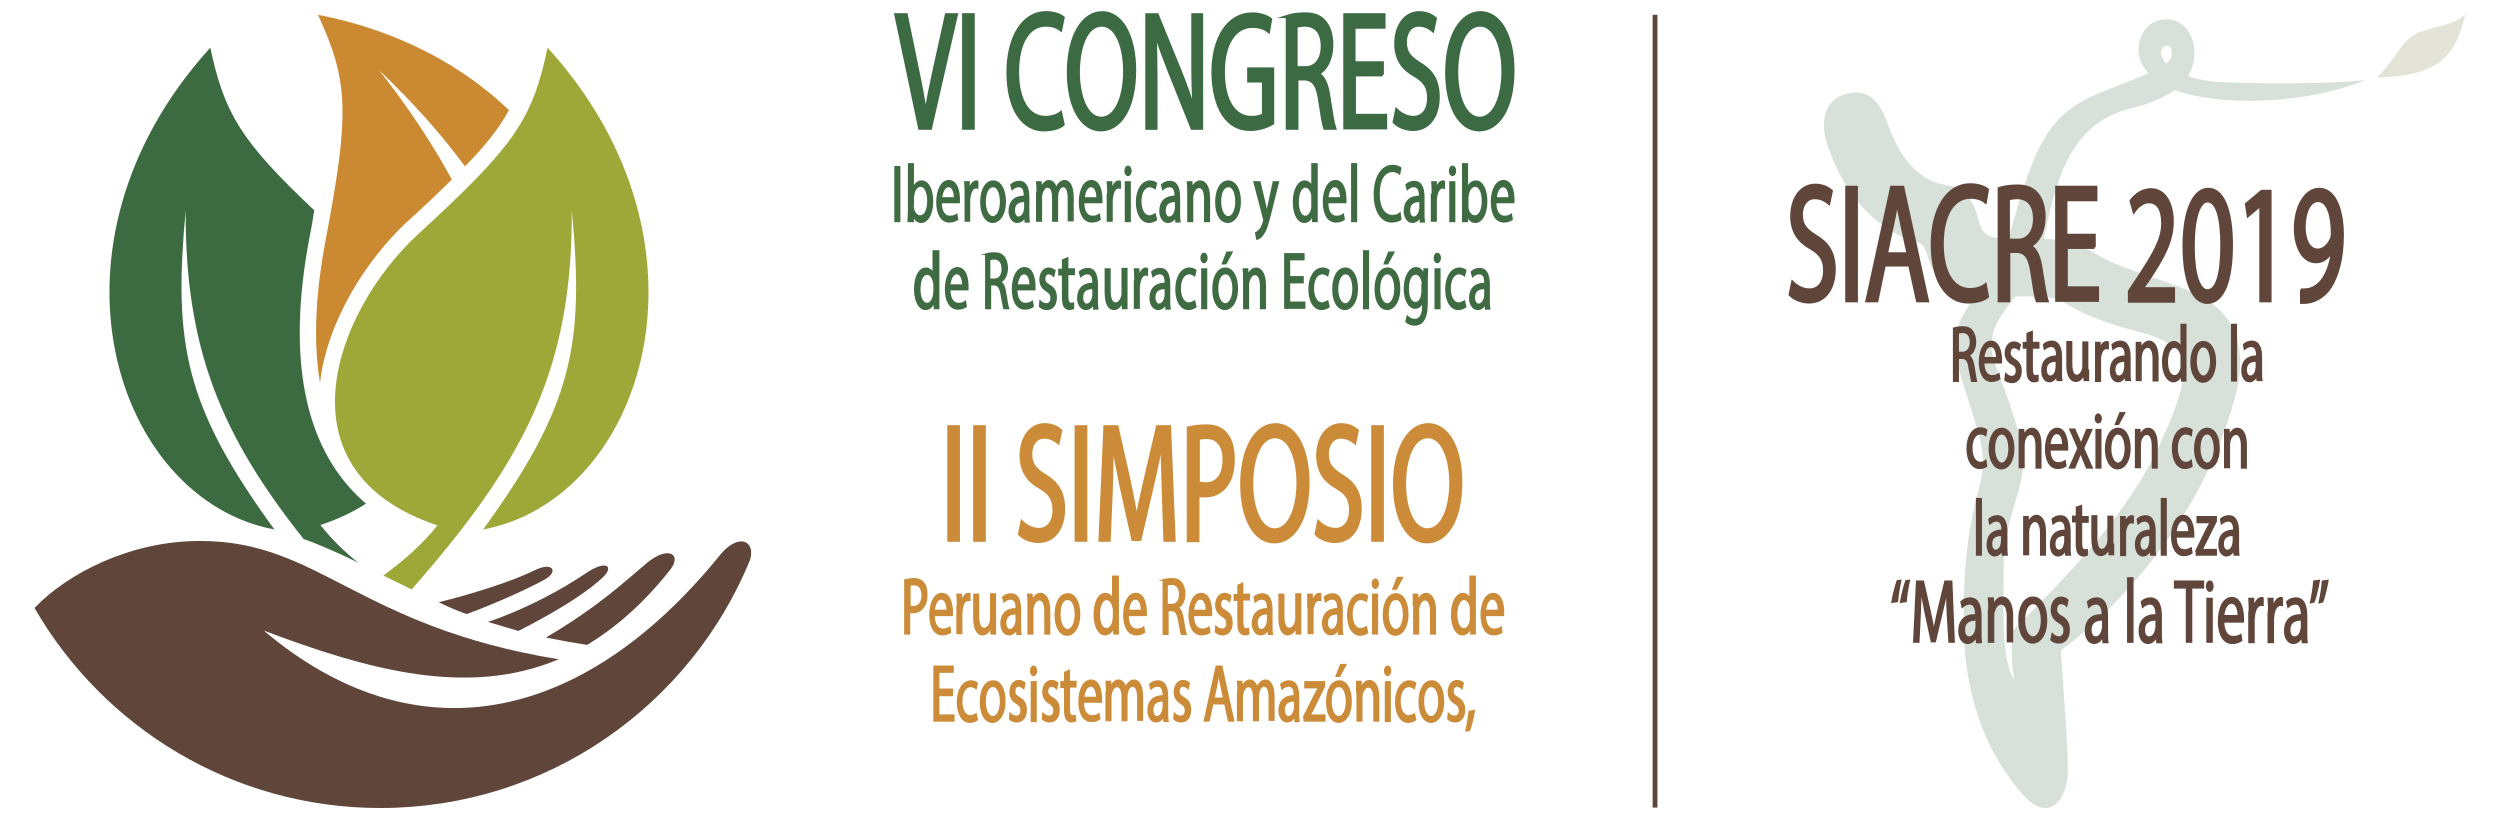 <?xml version="1.0" encoding="utf-8"?>
<!-- Generator: Adobe Illustrator 23.0.0, SVG Export Plug-In . SVG Version: 6.00 Build 0)  -->
<svg version="1.1" id="Capa_1" xmlns="http://www.w3.org/2000/svg" xmlns:xlink="http://www.w3.org/1999/xlink" x="0px" y="0px"
	 viewBox="0 0 608.6 199.4" style="enable-background:new 0 0 608.6 199.4;" xml:space="preserve">
<style type="text/css">
	.st0{opacity:0.2;}
	.st1{fill:#3C6A41;}
	.st2{fill:#777439;}
	.st3{fill:none;stroke:#60453A;stroke-width:1.171;stroke-miterlimit:10;}
	.st4{fill:#5F453A;}
	.st5{fill:#CB8931;}
	.st6{fill:#9EA839;}
	.st7{fill:#3F6B43;stroke:#3F6B43;stroke-width:0.378;stroke-miterlimit:10;}
	.st8{fill:#3C6A43;stroke:#3C6A43;stroke-width:0.786;stroke-miterlimit:10;}
	.st9{fill:#CB8B38;stroke:#CB8B38;stroke-width:0.378;stroke-miterlimit:10;}
	.st10{fill:#CB8B38;stroke:#CB8B38;stroke-width:0.786;stroke-miterlimit:10;}
	.st11{fill:#60453A;stroke:#60453A;stroke-width:0.378;stroke-miterlimit:10;}
	.st12{fill:#60453A;stroke:#60453A;stroke-width:0.786;stroke-miterlimit:10;}
</style>
<g id="XMLID_499_">
	<g id="XMLID_1871_" class="st0">
		<path id="XMLID_1873_" class="st1" d="M489.6,55.7c6.1-21.2,9.2-28.1,22.1-33.3c12.8-5.1,16.9-6.3,17-9.3c0.1-3-2.6-2.4-2.6-0.1
			s4.3,6.5,14.8,7c10.5,0.5,27.3,0.4,35-0.5c-16.4,6.7-41,6.5-50,0.7c-2.9-1.9-5.3-4.5-5.3-8.1s2.3-7.4,6.8-7.4
			c4.4,0,6.8,4.2,6.8,7.8c0,3.6-0.6,10.2-15.5,13.9s-18.3,17.4-21.4,33.1c-1,5.2-2.2,6.4-5.8,11.5c-3.6,5.1-8.8,9.4-5.8,17.7
			s6.8,17.3,6.8,24.1c0,6.8-4.7,14.3-4.7,24.3c0,10-0.8,23.5,2.5,28.3c-0.5-3.8-0.6-5.1-0.6-11.7c16.8-16.4,28.8-30.2,35.5-44.3
			s6.4-18,6.3-20.3c-0.1-2.3-1.1-5.8-10.8-8.3c-9.6-2.5-14-4.7-17.3-6.6c-3.3-1.9-3.3-2.2-17.4-2s-16-7.4-16.7-9.7s-1-3.2-3.2-3.8
			c-2.3-0.6-14.7-4.5-21.1-23c-2.7-7.8,0.5-11.8,4.3-12.8c5.5-1.6,8.3,1.8,10.3,7.4c4.2,11.8,10.5,14.3,14.4,14.8
			c3.9,0.5,6.2,2.8,7.7,8.6c1.3,5,3.6,4.3,12.6,4.3c9,0,12.4,1.8,17.7,4.8s16,5.5,23.1,9c7,3.5,12.9,10.3,9,24.9
			c-8.8,33-32.9,54.8-42.4,61.6c1.1,17,1.7,23.2,1.7,29.5s-4.4,13.2-11.1,5.5c-6.7-7.7-14.3-20.6-14.3-42.5s3.5-29.8,4.2-34
			c0.7-4.2,1.3-5.9-2.3-17.1c-3.5-11.2-7.7-19.4,3.2-29.5C488.2,65.2,488.5,59.6,489.6,55.7z"/>
		<path id="XMLID_1872_" class="st2" d="M578.7,18.9c5.7-6,6-10,11.9-11.6c6-1.6,7.6-2,9.6-3.8C597.7,13.5,594.2,18.4,578.7,18.9z"
			/>
	</g>
	<line id="XMLID_1870_" class="st3" x1="402.9" y1="196.6" x2="402.9" y2="3.6"/>
	<g id="XMLID_1850_">
		<path id="XMLID_1867_" class="st4" d="M8.4,148c16.8,29.1,48.2,48.7,84.2,48.7c40.7,0,75.5-25,90-60.4c1.4-4.9-3-6.5-7.3-1.2
			c-34,41.9-74.8,49.1-111.1,18.4c25.4,9.6,49.7,16.3,71.8,7c-48.9-8-58.3-28.8-87.1-28.8C31.7,131.6,16.3,139.7,8.4,148z"/>
		<path id="XMLID_1864_" class="st4" d="M157.3,137.2c-5.9,5-12.3,10.9-24.4,18c3.4,0.7,6.8,1.3,10,1.8c7-4.2,13.9-10.2,20.4-18.5
			C166,134.9,162.6,132.7,157.3,137.2z"/>
		<path id="XMLID_1861_" class="st4" d="M126.2,153.6c11.4-5.8,17.2-10,20.3-12.8c3.3-3,1.1-4.7-4.1-1.1
			c-4.9,3.3-13.6,8.3-23.6,11.7C121.2,152.1,123.7,152.9,126.2,153.6z"/>
		<path id="XMLID_1858_" class="st4" d="M113.6,149.5c7.9-2.9,16.4-6.9,19.3-8.6c3-1.8,1.7-4.3-2.9-2c-5,2.5-15.3,5.8-23.2,7.7
			C108.8,147.6,111.1,148.6,113.6,149.5z"/>
		<path id="XMLID_1855_" class="st5" d="M77.9,93.2C79.6,78.3,89.1,63.3,99.1,54c4.3-3.9,7.9-7.3,10.9-10.3
			C105,34.5,99,25.6,92.3,17.1c8.1,7.7,15,15.4,20.9,23.4c5.1-5.2,8.4-9.4,10.7-13.7C112.6,16,97,7.4,77.4,3.6
			C85,20,85.1,27.8,79.2,58.8C77.2,69.5,76,81.8,77.9,93.2z"/>
		<path id="XMLID_1854_" class="st1" d="M45.2,51.2c-0.2,33.9,8.9,55.1,28.7,80c3.9,1.4,7.7,3.1,11.5,4.9c0.6,0.3,1.2,0.6,1.8,0.9
			c-3.5-2.8-6.8-6.1-9.2-9.2c4.3-1.4,8-3.2,11.1-5.2C77,112.3,68.7,93.1,75.3,58c0.5-2.4,0.9-4.7,1.2-6.8
			C58.6,34.3,54.6,27.6,51.2,11.6c-43.6,48-23.3,110,15.6,117.3C44.9,98.8,42.2,83.7,45.2,51.2z"/>
		<path id="XMLID_1851_" class="st6" d="M133.3,11.6c-3.7,17.7-8.2,24-31.5,45.4c-20.5,18.9-34.7,57.8,4.7,70.9
			c-3.4,4.3-8.4,8.8-13.2,12.2c2.3,1.1,4.6,2.3,6.9,3.4c27-30.8,39.2-53,39-92.3c3.1,32.5,0.3,47.6-21.6,77.7
			C156.7,121.6,176.9,59.6,133.3,11.6z"/>
	</g>
	<g id="XMLID_340_">
		<g>
			<path id="XMLID_1647_" class="st7" d="M219,40.6v13.3h-1.1V40.6H219z"/>
			<path id="XMLID_1644_" class="st7" d="M221.1,53.9c0-0.7,0.1-1.6,0.1-2.5V39.9h1.1v6h0c0.4-1.1,1.1-1.8,2.1-1.8
				c1.5,0,2.6,2,2.6,4.9c0,3.4-1.4,5.1-2.7,5.1c-0.9,0-1.6-0.5-2-1.8h0l0,1.6H221.1z M222.2,50c0,0.2,0,0.4,0.1,0.6
				c0.2,1.2,0.9,2,1.7,2c1.2,0,1.9-1.5,1.9-3.7c0-1.9-0.6-3.6-1.8-3.6c-0.8,0-1.5,0.8-1.7,2.1c0,0.2-0.1,0.4-0.1,0.7V50z"/>
			<path id="XMLID_1631_" class="st7" d="M229.1,49.4c0,2.3,1,3.3,2.1,3.3c0.8,0,1.3-0.2,1.7-0.5l0.2,1.2c-0.4,0.3-1.1,0.6-2,0.6
				c-1.9,0-3-1.9-3-4.8c0-2.9,1.1-5.2,2.9-5.2c2,0,2.5,2.7,2.5,4.5c0,0.4,0,0.6,0,0.8H229.1z M232.4,48.2c0-1.1-0.3-2.8-1.5-2.8
				c-1.1,0-1.6,1.6-1.7,2.8H232.4z"/>
			<path id="XMLID_1629_" class="st7" d="M235,47.3c0-1.1,0-2.1-0.1-3h1l0,1.9h0.1c0.3-1.3,0.9-2.1,1.7-2.1c0.1,0,0.2,0,0.3,0.1v1.6
				c-0.1,0-0.2-0.1-0.4-0.1c-0.8,0-1.3,0.9-1.5,2.2c0,0.2-0.1,0.5-0.1,0.8v5.1H235V47.3z"/>
			<path id="XMLID_1626_" class="st7" d="M244.7,49c0,3.5-1.6,5.1-3,5.1c-1.7,0-2.9-1.9-2.9-4.9c0-3.2,1.3-5.1,3-5.1
				C243.5,44.1,244.7,46.1,244.7,49z M239.8,49.1c0,2.1,0.8,3.7,1.9,3.7c1.1,0,1.9-1.6,1.9-3.7c0-1.6-0.5-3.7-1.8-3.7
				C240.4,45.4,239.8,47.3,239.8,49.1z"/>
			<path id="XMLID_1623_" class="st7" d="M249.6,53.9l-0.1-1.2h0c-0.3,0.8-1,1.4-1.9,1.4c-1.2,0-1.9-1.4-1.9-2.7
				c0-2.3,1.3-3.6,3.7-3.6v-0.2c0-0.8-0.1-2.2-1.4-2.2c-0.6,0-1.2,0.3-1.6,0.7l-0.3-1.1c0.5-0.5,1.2-0.8,2-0.8c1.9,0,2.3,2,2.3,3.9
				v3.6c0,0.8,0,1.6,0.1,2.3H249.6z M249.5,49c-1.2,0-2.6,0.3-2.6,2.2c0,1.1,0.5,1.7,1,1.7c0.8,0,1.3-0.8,1.5-1.6
				c0-0.2,0.1-0.4,0.1-0.6V49z"/>
			<path id="XMLID_1621_" class="st7" d="M252.5,46.9c0-1,0-1.8-0.1-2.6h1l0.1,1.5h0c0.3-0.9,0.9-1.8,1.9-1.8c0.8,0,1.5,0.8,1.7,1.9
				h0c0.2-0.5,0.4-0.9,0.7-1.2c0.4-0.4,0.8-0.7,1.4-0.7c0.8,0,2,0.8,2,4.1v5.6h-1.1v-5.4c0-1.8-0.4-2.9-1.3-2.9
				c-0.6,0-1.1,0.7-1.3,1.6c0,0.2-0.1,0.6-0.1,0.9v5.9h-1.1v-5.7c0-1.5-0.4-2.6-1.3-2.6c-0.7,0-1.2,0.9-1.4,1.7
				c-0.1,0.3-0.1,0.6-0.1,0.8v5.8h-1.1V46.9z"/>
			<path id="XMLID_1618_" class="st7" d="M263.8,49.4c0,2.3,1,3.3,2.1,3.3c0.8,0,1.3-0.2,1.7-0.5l0.2,1.2c-0.4,0.3-1.1,0.6-2,0.6
				c-1.9,0-3-1.9-3-4.8c0-2.9,1.1-5.2,2.9-5.2c2,0,2.5,2.7,2.5,4.5c0,0.4,0,0.6,0,0.8H263.8z M267.1,48.2c0-1.1-0.3-2.8-1.5-2.8
				c-1.1,0-1.6,1.6-1.7,2.8H267.1z"/>
			<path id="XMLID_1616_" class="st7" d="M269.7,47.3c0-1.1,0-2.1-0.1-3h1l0,1.9h0.1c0.3-1.3,0.9-2.1,1.7-2.1c0.1,0,0.2,0,0.3,0.1
				v1.6c-0.1,0-0.2-0.1-0.4-0.1c-0.8,0-1.3,0.9-1.5,2.2c0,0.2-0.1,0.5-0.1,0.8v5.1h-1.1V47.3z"/>
			<path id="XMLID_1613_" class="st7" d="M275.3,41.6c0,0.6-0.3,1.1-0.7,1.1c-0.4,0-0.7-0.5-0.7-1.1c0-0.6,0.3-1.1,0.7-1.1
				C275,40.5,275.3,41,275.3,41.6z M274,53.9v-9.6h1.1v9.6H274z"/>
			<path id="XMLID_1611_" class="st7" d="M281.5,53.5c-0.3,0.2-0.9,0.6-1.8,0.6c-1.8,0-3-2-3-4.9c0-2.9,1.3-5.1,3.3-5.1
				c0.7,0,1.2,0.3,1.5,0.5l-0.3,1.3c-0.3-0.2-0.7-0.5-1.3-0.5c-1.4,0-2.2,1.6-2.2,3.6c0,2.2,0.9,3.6,2.1,3.6c0.6,0,1-0.3,1.4-0.5
				L281.5,53.5z"/>
			<path id="XMLID_1608_" class="st7" d="M286.3,53.9l-0.1-1.2h0c-0.3,0.8-1,1.4-1.9,1.4c-1.2,0-1.9-1.4-1.9-2.7
				c0-2.3,1.3-3.6,3.7-3.6v-0.2c0-0.8-0.1-2.2-1.4-2.2c-0.6,0-1.2,0.3-1.6,0.7l-0.3-1.1c0.5-0.5,1.2-0.8,2-0.8c1.9,0,2.3,2,2.3,3.9
				v3.6c0,0.8,0,1.6,0.1,2.3H286.3z M286.2,49c-1.2,0-2.6,0.3-2.6,2.2c0,1.1,0.5,1.7,1,1.7c0.8,0,1.3-0.8,1.5-1.6
				c0-0.2,0.1-0.4,0.1-0.6V49z"/>
			<path id="XMLID_1606_" class="st7" d="M289.2,46.9c0-1,0-1.8-0.1-2.6h1l0.1,1.6h0c0.3-0.9,1-1.8,2-1.8c0.8,0,2.2,0.8,2.2,4.1v5.7
				h-1.1v-5.5c0-1.5-0.4-2.8-1.4-2.8c-0.7,0-1.3,0.8-1.5,1.8c-0.1,0.2-0.1,0.5-0.1,0.8v5.7h-1.1V46.9z"/>
			<path id="XMLID_1603_" class="st7" d="M301.9,49c0,3.5-1.6,5.1-3,5.1c-1.7,0-2.9-1.9-2.9-4.9c0-3.2,1.3-5.1,3-5.1
				C300.7,44.1,301.9,46.1,301.9,49z M297.1,49.1c0,2.1,0.8,3.7,1.9,3.7c1.1,0,1.9-1.6,1.9-3.7c0-1.6-0.5-3.7-1.8-3.7
				C297.6,45.4,297.1,47.3,297.1,49.1z"/>
			<path id="XMLID_1601_" class="st7" d="M306.7,44.3l1.3,5.6c0.1,0.6,0.3,1.4,0.4,2h0c0.1-0.6,0.2-1.3,0.4-2l1.2-5.6h1.2l-1.7,6.8
				c-0.8,3.3-1.3,5-2.1,6c-0.5,0.8-1.1,1-1.4,1.1l-0.3-1.5c0.3-0.1,0.6-0.4,1-0.8c0.3-0.4,0.7-1,0.9-1.9c0-0.2,0.1-0.3,0.1-0.4
				c0-0.1,0-0.2-0.1-0.5l-2.3-8.8H306.7z"/>
			<path id="XMLID_1598_" class="st7" d="M320.6,39.9v11.5c0,0.8,0,1.8,0,2.5h-1l0-1.7h0c-0.3,1.1-1.1,1.9-2.1,1.9
				c-1.5,0-2.6-2-2.6-4.9c0-3.2,1.3-5.1,2.7-5.1c0.9,0,1.6,0.7,1.8,1.5h0v-5.7H320.6z M319.4,48.2c0-0.2,0-0.5,0-0.7
				c-0.2-1.1-0.8-2-1.6-2c-1.1,0-1.8,1.6-1.8,3.7c0,1.9,0.6,3.5,1.8,3.5c0.7,0,1.4-0.8,1.6-2.1c0-0.2,0-0.5,0-0.8V48.2z"/>
			<path id="XMLID_1595_" class="st7" d="M323.2,49.4c0,2.3,1,3.3,2.1,3.3c0.8,0,1.3-0.2,1.7-0.5l0.2,1.2c-0.4,0.3-1.1,0.6-2,0.6
				c-1.9,0-3-1.9-3-4.8c0-2.9,1.1-5.2,2.9-5.2c2,0,2.5,2.7,2.5,4.5c0,0.4,0,0.6,0,0.8H323.2z M326.4,48.2c0-1.1-0.3-2.8-1.5-2.8
				c-1.1,0-1.6,1.6-1.7,2.8H326.4z"/>
			<path id="XMLID_1593_" class="st7" d="M329.1,39.9h1.1v14h-1.1V39.9z"/>
			<path id="XMLID_1591_" class="st7" d="M341,53.4c-0.4,0.3-1.2,0.6-2.2,0.6c-2.4,0-4.2-2.4-4.2-6.7c0-4.2,1.8-7,4.4-7
				c1.1,0,1.7,0.4,2,0.6l-0.3,1.4c-0.4-0.3-1-0.6-1.7-0.6c-2,0-3.3,2-3.3,5.5c0,3.3,1.2,5.3,3.3,5.3c0.7,0,1.4-0.2,1.8-0.6L341,53.4
				z"/>
			<path id="XMLID_1588_" class="st7" d="M345.8,53.9l-0.1-1.2h0c-0.3,0.8-1,1.4-1.9,1.4c-1.2,0-1.9-1.4-1.9-2.7
				c0-2.3,1.3-3.6,3.7-3.6v-0.2c0-0.8-0.1-2.2-1.4-2.2c-0.6,0-1.2,0.3-1.6,0.7l-0.3-1.1c0.5-0.5,1.2-0.8,2-0.8c1.9,0,2.3,2,2.3,3.9
				v3.6c0,0.8,0,1.6,0.1,2.3H345.8z M345.7,49c-1.2,0-2.6,0.3-2.6,2.2c0,1.1,0.5,1.7,1,1.7c0.8,0,1.3-0.8,1.5-1.6
				c0-0.2,0.1-0.4,0.1-0.6V49z"/>
			<path id="XMLID_1586_" class="st7" d="M348.7,47.3c0-1.1,0-2.1-0.1-3h1l0,1.9h0c0.3-1.3,0.9-2.1,1.7-2.1c0.1,0,0.2,0,0.3,0.1v1.6
				c-0.1,0-0.2-0.1-0.4-0.1c-0.8,0-1.3,0.9-1.5,2.2c0,0.2-0.1,0.5-0.1,0.8v5.1h-1.1V47.3z"/>
			<path id="XMLID_1583_" class="st7" d="M354.3,41.6c0,0.6-0.3,1.1-0.7,1.1c-0.4,0-0.7-0.5-0.7-1.1c0-0.6,0.3-1.1,0.7-1.1
				C354,40.5,354.3,41,354.3,41.6z M353,53.9v-9.6h1.1v9.6H353z"/>
			<path id="XMLID_1580_" class="st7" d="M356.1,53.9c0-0.7,0-1.6,0-2.5V39.9h1.1v6h0c0.4-1.1,1.1-1.8,2.1-1.8c1.5,0,2.6,2,2.6,4.9
				c0,3.4-1.4,5.1-2.7,5.1c-0.9,0-1.6-0.5-2-1.8h0l0,1.6H356.1z M357.3,50c0,0.2,0,0.4,0,0.6c0.2,1.2,0.9,2,1.7,2
				c1.2,0,1.9-1.5,1.9-3.7c0-1.9-0.6-3.6-1.8-3.6c-0.8,0-1.5,0.8-1.7,2.1c0,0.2-0.1,0.4-0.1,0.7V50z"/>
			<path id="XMLID_1577_" class="st7" d="M364.1,49.4c0,2.3,1,3.3,2.1,3.3c0.8,0,1.3-0.2,1.7-0.5l0.2,1.2c-0.4,0.3-1.1,0.6-2,0.6
				c-1.9,0-3-1.9-3-4.8c0-2.9,1.1-5.2,2.9-5.2c2,0,2.5,2.7,2.5,4.5c0,0.4,0,0.6,0,0.8H364.1z M367.4,48.2c0-1.1-0.3-2.8-1.5-2.8
				c-1.1,0-1.6,1.6-1.7,2.8H367.4z"/>
			<path id="XMLID_1567_" class="st7" d="M228.5,61.1v11.5c0,0.8,0,1.8,0,2.5h-1l-0.1-1.7h0c-0.3,1.1-1.1,1.9-2.1,1.9
				c-1.5,0-2.6-2-2.6-4.9c0-3.2,1.2-5.1,2.7-5.1c0.9,0,1.6,0.7,1.8,1.5h0v-5.7H228.5z M227.4,69.4c0-0.2,0-0.5-0.1-0.7
				c-0.2-1.1-0.8-2-1.6-2c-1.1,0-1.8,1.6-1.8,3.7c0,1.9,0.6,3.5,1.8,3.5c0.7,0,1.4-0.8,1.6-2.1c0-0.2,0.1-0.5,0.1-0.8V69.4z"/>
			<path id="XMLID_1564_" class="st7" d="M231.2,70.6c0,2.3,1,3.3,2.1,3.3c0.8,0,1.3-0.2,1.7-0.5l0.2,1.2c-0.4,0.3-1.1,0.6-2,0.6
				c-1.9,0-3-1.9-3-4.8c0-2.9,1.1-5.2,2.9-5.2c2,0,2.5,2.7,2.5,4.5c0,0.4,0,0.6,0,0.8H231.2z M234.4,69.4c0-1.1-0.3-2.8-1.5-2.8
				c-1.1,0-1.6,1.6-1.7,2.8H234.4z"/>
			<path id="XMLID_1561_" class="st7" d="M239.9,61.9c0.6-0.2,1.4-0.3,2.1-0.3c1.2,0,1.9,0.3,2.5,1.1c0.4,0.6,0.7,1.5,0.7,2.5
				c0,1.8-0.7,2.9-1.6,3.4v0.1c0.7,0.4,1,1.3,1.2,2.7c0.3,1.9,0.5,3.1,0.7,3.7h-1.1c-0.1-0.4-0.3-1.5-0.6-3.2
				c-0.3-1.8-0.7-2.5-1.7-2.6h-1v5.8h-1.1V61.9z M241,68h1.1c1.2,0,1.9-1,1.9-2.5c0-1.7-0.8-2.5-2-2.5c-0.5,0-0.9,0.1-1.1,0.2V68z"
				/>
			<path id="XMLID_1558_" class="st7" d="M247.5,70.6c0,2.3,1,3.3,2.1,3.3c0.8,0,1.3-0.2,1.7-0.5l0.2,1.2c-0.4,0.3-1.1,0.6-2,0.6
				c-1.9,0-3-1.9-3-4.8c0-2.9,1.1-5.2,2.9-5.2c2,0,2.5,2.7,2.5,4.5c0,0.4,0,0.6,0,0.8H247.5z M250.8,69.4c0-1.1-0.3-2.8-1.5-2.8
				c-1.1,0-1.6,1.6-1.7,2.8H250.8z"/>
			<path id="XMLID_1556_" class="st7" d="M253.2,73.3c0.3,0.3,0.9,0.7,1.5,0.7c0.8,0,1.2-0.6,1.2-1.4c0-0.8-0.3-1.3-1.1-1.8
				c-1.1-0.6-1.6-1.6-1.6-2.7c0-1.5,0.8-2.8,2.1-2.8c0.6,0,1.2,0.3,1.5,0.6l-0.3,1.3c-0.2-0.2-0.7-0.6-1.2-0.6c-0.7,0-1,0.6-1,1.3
				c0,0.8,0.4,1.1,1.2,1.6c1.1,0.6,1.6,1.5,1.6,2.9c0,1.7-0.8,2.9-2.3,2.9c-0.7,0-1.3-0.3-1.7-0.7L253.2,73.3z"/>
			<path id="XMLID_1554_" class="st7" d="M259.9,62.8v2.7h1.6v1.3h-1.6V72c0,1.2,0.2,1.9,0.8,1.9c0.3,0,0.5-0.1,0.6-0.1l0,1.3
				c-0.2,0.1-0.6,0.2-1,0.2c-0.5,0-0.9-0.3-1.2-0.7c-0.3-0.5-0.4-1.4-0.4-2.5v-5.2h-0.9v-1.3h0.9v-2.3L259.9,62.8z"/>
			<path id="XMLID_1551_" class="st7" d="M266.3,75.1l-0.1-1.2h0c-0.3,0.8-1,1.4-1.9,1.4c-1.2,0-1.9-1.4-1.9-2.7
				c0-2.3,1.3-3.6,3.7-3.6v-0.2c0-0.8-0.1-2.2-1.4-2.2c-0.6,0-1.2,0.3-1.6,0.7l-0.3-1.1c0.5-0.5,1.2-0.8,2-0.8c1.9,0,2.3,2,2.3,3.9
				v3.6c0,0.8,0,1.6,0.1,2.3H266.3z M266.1,70.2c-1.2,0-2.6,0.3-2.6,2.2c0,1.1,0.5,1.7,1,1.7c0.8,0,1.3-0.8,1.5-1.6
				c0-0.2,0.1-0.4,0.1-0.6V70.2z"/>
			<path id="XMLID_1549_" class="st7" d="M274.3,72.5c0,1,0,1.9,0,2.6h-1l-0.1-1.6h0c-0.3,0.8-0.9,1.8-2,1.8c-1,0-2.1-0.8-2.1-4.2
				v-5.6h1.1v5.3c0,1.8,0.4,3,1.4,3c0.7,0,1.3-0.8,1.5-1.6c0.1-0.3,0.1-0.6,0.1-0.9v-5.9h1.1V72.5z"/>
			<path id="XMLID_1547_" class="st7" d="M276.3,68.5c0-1.1,0-2.1-0.1-3h1l0,1.9h0.1c0.3-1.3,0.9-2.1,1.7-2.1c0.1,0,0.2,0,0.3,0.1
				V67c-0.1,0-0.2-0.1-0.4-0.1c-0.8,0-1.3,0.9-1.5,2.2c0,0.2-0.1,0.5-0.1,0.8v5.1h-1.1V68.5z"/>
			<path id="XMLID_1544_" class="st7" d="M283.9,75.1l-0.1-1.2h0c-0.3,0.8-1,1.4-1.9,1.4c-1.2,0-1.9-1.4-1.9-2.7
				c0-2.3,1.3-3.6,3.7-3.6v-0.2c0-0.8-0.1-2.2-1.4-2.2c-0.6,0-1.2,0.3-1.6,0.7l-0.3-1.1c0.5-0.5,1.2-0.8,2-0.8c1.9,0,2.3,2,2.3,3.9
				v3.6c0,0.8,0,1.6,0.1,2.3H283.9z M283.7,70.2c-1.2,0-2.6,0.3-2.6,2.2c0,1.1,0.5,1.7,1,1.7c0.8,0,1.3-0.8,1.5-1.6
				c0-0.2,0.1-0.4,0.1-0.6V70.2z"/>
			<path id="XMLID_1542_" class="st7" d="M291.1,74.7c-0.3,0.2-0.9,0.6-1.8,0.6c-1.8,0-3-2-3-4.9c0-2.9,1.3-5.1,3.3-5.1
				c0.7,0,1.2,0.3,1.5,0.5l-0.3,1.3c-0.3-0.2-0.7-0.5-1.3-0.5c-1.4,0-2.2,1.6-2.2,3.6c0,2.2,0.9,3.6,2.1,3.6c0.6,0,1-0.3,1.4-0.5
				L291.1,74.7z"/>
			<path id="XMLID_1539_" class="st7" d="M293.8,62.8c0,0.6-0.3,1.1-0.7,1.1c-0.4,0-0.7-0.5-0.7-1.1c0-0.6,0.3-1.1,0.7-1.1
				C293.5,61.7,293.8,62.2,293.8,62.8z M292.6,75.1v-9.6h1.1v9.6H292.6z"/>
			<path id="XMLID_1535_" class="st7" d="M301.2,70.2c0,3.5-1.6,5.1-3,5.1c-1.7,0-2.9-1.9-2.9-4.9c0-3.2,1.3-5.1,3-5.1
				C300,65.3,301.2,67.3,301.2,70.2z M296.4,70.3c0,2.1,0.8,3.7,1.9,3.7c1.1,0,1.9-1.6,1.9-3.7c0-1.6-0.5-3.7-1.8-3.7
				C296.9,66.6,296.4,68.5,296.4,70.3z M299.9,61.4l-1.5,2.8h-0.8l1.1-2.8H299.9z"/>
			<path id="XMLID_1533_" class="st7" d="M302.8,68.1c0-1,0-1.8-0.1-2.6h1l0.1,1.6h0c0.3-0.9,1-1.8,2-1.8c0.8,0,2.2,0.8,2.2,4.1v5.7
				h-1.1v-5.5c0-1.5-0.4-2.8-1.4-2.8c-0.7,0-1.3,0.8-1.5,1.8c-0.1,0.2-0.1,0.5-0.1,0.8v5.7h-1.1V68.1z"/>
			<path id="XMLID_1531_" class="st7" d="M317.2,68.8h-3.3v4.8h3.7v1.4h-4.8V61.8h4.6v1.4h-3.5v4.2h3.3V68.8z"/>
			<path id="XMLID_1529_" class="st7" d="M323.5,74.7c-0.3,0.2-0.9,0.6-1.8,0.6c-1.8,0-3-2-3-4.9c0-2.9,1.3-5.1,3.3-5.1
				c0.7,0,1.2,0.3,1.5,0.5l-0.3,1.3c-0.3-0.2-0.7-0.5-1.3-0.5c-1.4,0-2.2,1.6-2.2,3.6c0,2.2,0.9,3.6,2.1,3.6c0.6,0,1-0.3,1.4-0.5
				L323.5,74.7z"/>
			<path id="XMLID_1526_" class="st7" d="M330.4,70.2c0,3.5-1.6,5.1-3,5.1c-1.7,0-2.9-1.9-2.9-4.9c0-3.2,1.3-5.1,3-5.1
				C329.2,65.3,330.4,67.3,330.4,70.2z M325.6,70.3c0,2.1,0.8,3.7,1.9,3.7c1.1,0,1.9-1.6,1.9-3.7c0-1.6-0.5-3.7-1.8-3.7
				S325.6,68.5,325.6,70.3z"/>
			<path id="XMLID_1524_" class="st7" d="M332,61.1h1.1v14H332V61.1z"/>
			<path id="XMLID_1520_" class="st7" d="M340.7,70.2c0,3.5-1.6,5.1-3,5.1c-1.7,0-2.9-1.9-2.9-4.9c0-3.2,1.3-5.1,3-5.1
				C339.5,65.3,340.7,67.3,340.7,70.2z M335.8,70.3c0,2.1,0.8,3.7,1.9,3.7c1.1,0,1.9-1.6,1.9-3.7c0-1.6-0.5-3.7-1.8-3.7
				C336.4,66.6,335.8,68.5,335.8,70.3z M339.3,61.4l-1.5,2.8H337l1.1-2.8H339.3z"/>
			<path id="XMLID_1517_" class="st7" d="M347.5,65.5c0,0.7-0.1,1.5-0.1,2.6v5.5c0,2.2-0.3,3.5-0.9,4.4c-0.6,0.9-1.5,1.1-2.2,1.1
				c-0.7,0-1.5-0.3-2-0.8l0.3-1.3c0.4,0.4,1,0.8,1.8,0.8c1.1,0,2-0.9,2-3.3v-1.1h0c-0.3,0.9-1,1.6-1.9,1.6c-1.5,0-2.6-2-2.6-4.7
				c0-3.2,1.4-5.1,2.8-5.1c1.1,0,1.6,0.9,1.9,1.7h0l0.1-1.4H347.5z M346.3,69.3c0-0.3,0-0.6-0.1-0.8c-0.2-1-0.7-1.8-1.6-1.8
				c-1.1,0-1.8,1.4-1.8,3.6c0,1.9,0.6,3.4,1.8,3.4c0.7,0,1.3-0.7,1.5-1.8c0.1-0.3,0.1-0.6,0.1-0.9V69.3z"/>
			<path id="XMLID_1514_" class="st7" d="M350.6,62.8c0,0.6-0.3,1.1-0.7,1.1c-0.4,0-0.7-0.5-0.7-1.1c0-0.6,0.3-1.1,0.7-1.1
				C350.3,61.7,350.6,62.2,350.6,62.8z M349.4,75.1v-9.6h1.1v9.6H349.4z"/>
			<path id="XMLID_1512_" class="st7" d="M356.8,74.7c-0.3,0.2-0.9,0.6-1.8,0.6c-1.8,0-3-2-3-4.9c0-2.9,1.3-5.1,3.3-5.1
				c0.7,0,1.2,0.3,1.5,0.5l-0.3,1.3c-0.3-0.2-0.7-0.5-1.3-0.5c-1.4,0-2.2,1.6-2.2,3.6c0,2.2,0.9,3.6,2.1,3.6c0.6,0,1-0.3,1.4-0.5
				L356.8,74.7z"/>
			<path id="XMLID_1509_" class="st7" d="M361.7,75.1l-0.1-1.2h0c-0.3,0.8-1,1.4-1.9,1.4c-1.2,0-1.9-1.4-1.9-2.7
				c0-2.3,1.3-3.6,3.7-3.6v-0.2c0-0.8-0.1-2.2-1.4-2.2c-0.6,0-1.2,0.3-1.6,0.7l-0.3-1.1c0.5-0.5,1.2-0.8,2-0.8c1.9,0,2.3,2,2.3,3.9
				v3.6c0,0.8,0,1.6,0.1,2.3H361.7z M361.5,70.2c-1.2,0-2.6,0.3-2.6,2.2c0,1.1,0.5,1.7,1,1.7c0.8,0,1.3-0.8,1.5-1.6
				c0-0.2,0.1-0.4,0.1-0.6V70.2z"/>
		</g>
	</g>
	<g id="XMLID_316_">
		<g>
			<path id="XMLID_690_" class="st8" d="M223.9,31.2l-5.8-27.6h2.5l2.8,13.6c0.8,3.7,1.4,7.1,1.9,10.3h0.1c0.5-3.2,1.2-6.7,2-10.3
				l3-13.6h2.4l-6.3,27.6H223.9z"/>
			<path id="XMLID_688_" class="st8" d="M236.9,3.6v27.6h-2.3V3.6H236.9z"/>
			<path id="XMLID_686_" class="st8" d="M258.8,30.3c-0.8,0.7-2.5,1.3-4.7,1.3c-5,0-8.7-4.9-8.7-14c0-8.6,3.7-14.5,9.2-14.5
				c2.2,0,3.6,0.7,4.2,1.2l-0.6,2.9c-0.9-0.7-2.1-1.1-3.6-1.1c-4.1,0-6.9,4.1-6.9,11.4c0,6.8,2.5,11.1,6.8,11.1
				c1.4,0,2.8-0.4,3.7-1.1L258.8,30.3z"/>
			<path id="XMLID_683_" class="st8" d="M276.2,17.1c0,9.5-3.7,14.5-8.2,14.5c-4.7,0-7.9-5.6-7.9-14c0-8.8,3.5-14.5,8.2-14.5
				C273.1,3.1,276.2,8.9,276.2,17.1z M262.5,17.6c0,5.9,2,11.2,5.6,11.2c3.6,0,5.7-5.2,5.7-11.5c0-5.5-1.8-11.2-5.6-11.2
				C264.4,6.1,262.5,11.5,262.5,17.6z"/>
			<path id="XMLID_681_" class="st8" d="M279.2,31.2V3.6h2.5l5.7,14c1.3,3.2,2.3,6.1,3.2,9l0.1,0c-0.2-3.7-0.3-7-0.3-11.3V3.6h2.1
				v27.6h-2.3l-5.6-14c-1.2-3.1-2.4-6.2-3.3-9.2l-0.1,0c0.1,3.5,0.2,6.8,0.2,11.4v11.8H279.2z"/>
			<path id="XMLID_679_" class="st8" d="M309.8,30c-1,0.6-3,1.5-5.4,1.5c-2.7,0-4.9-1.1-6.6-3.6c-1.5-2.3-2.5-6-2.5-10.3
				c0-8.2,3.6-14.2,9.6-14.2c2,0,3.6,0.7,4.4,1.3l-0.5,2.9c-0.9-0.7-2.1-1.2-3.9-1.2c-4.3,0-7.1,4.2-7.1,11.1c0,7,2.7,11.1,6.8,11.1
				c1.5,0,2.5-0.3,3-0.7v-8.2H304v-2.9h5.8V30z"/>
			<path id="XMLID_675_" class="st8" d="M313.3,4c1.2-0.4,2.8-0.6,4.4-0.6c2.4,0,4,0.7,5.1,2.3c0.9,1.2,1.4,3.1,1.4,5.2
				c0,3.6-1.5,6.1-3.3,7V18c1.4,0.7,2.2,2.7,2.6,5.6c0.6,3.8,1,6.5,1.4,7.6h-2.4c-0.3-0.8-0.7-3.2-1.2-6.6c-0.5-3.8-1.5-5.2-3.5-5.4
				h-2.1v12h-2.3V4z M315.6,16.5h2.3c2.4,0,4-2.1,4-5.2c0-3.6-1.7-5.1-4.1-5.2c-1.1,0-1.9,0.2-2.3,0.3V16.5z"/>
			<path id="XMLID_673_" class="st8" d="M336.6,18.2h-6.9v9.9h7.6v3h-9.9V3.6h9.5v3h-7.3v8.7h6.9V18.2z"/>
			<path id="XMLID_671_" class="st8" d="M340,26.8c1,1,2.5,1.8,4.1,1.8c2.3,0,3.7-1.9,3.7-4.7c0-2.6-0.9-4.1-3.3-5.5
				c-2.9-1.6-4.7-3.9-4.7-7.8c0-4.3,2.3-7.5,5.7-7.5c1.8,0,3.1,0.7,3.9,1.4l-0.6,2.9c-0.6-0.5-1.8-1.3-3.4-1.3
				c-2.4,0-3.3,2.3-3.3,4.1c0,2.6,1.1,3.8,3.5,5.3c3,1.8,4.5,4.1,4.5,8.1c0,4.3-2,7.9-6.2,7.9c-1.7,0-3.6-0.8-4.5-1.8L340,26.8z"/>
			<path id="XMLID_658_" class="st8" d="M368.3,17.1c0,9.5-3.7,14.5-8.2,14.5c-4.7,0-7.9-5.6-7.9-14c0-8.8,3.5-14.5,8.2-14.5
				C365.2,3.1,368.3,8.9,368.3,17.1z M354.6,17.6c0,5.9,2,11.2,5.6,11.2c3.6,0,5.7-5.2,5.7-11.5c0-5.5-1.8-11.2-5.6-11.2
				C356.5,6.1,354.6,11.5,354.6,17.6z"/>
		</g>
	</g>
	<g id="XMLID_200_">
		<g>
			<path id="XMLID_1452_" class="st9" d="M220.4,141.2c0.5-0.1,1.2-0.3,2.1-0.3c1.1,0,1.9,0.4,2.4,1.1c0.5,0.6,0.7,1.6,0.7,2.8
				c0,1.2-0.2,2.2-0.7,2.8c-0.6,1-1.5,1.5-2.6,1.5c-0.3,0-0.6,0-0.9-0.1v5.3h-1.1V141.2z M221.5,147.6c0.2,0.1,0.5,0.1,0.9,0.1
				c1.3,0,2.1-1,2.1-2.8c0-1.8-0.8-2.6-2-2.6c-0.5,0-0.8,0.1-1,0.1V147.6z"/>
			<path id="XMLID_1449_" class="st9" d="M227.4,149.9c0,2.3,1,3.3,2.1,3.3c0.8,0,1.3-0.2,1.7-0.5l0.2,1.2c-0.4,0.3-1.1,0.6-2,0.6
				c-1.9,0-3-1.9-3-4.8c0-2.9,1.1-5.2,2.9-5.2c2,0,2.5,2.7,2.5,4.5c0,0.4,0,0.6,0,0.8H227.4z M230.6,148.6c0-1.1-0.3-2.8-1.5-2.8
				c-1.1,0-1.6,1.6-1.7,2.8H230.6z"/>
			<path id="XMLID_1447_" class="st9" d="M233.1,147.7c0-1.1,0-2.1-0.1-3h1l0,1.9h0.1c0.3-1.3,0.9-2.1,1.7-2.1c0.1,0,0.2,0,0.3,0.1
				v1.6c-0.1,0-0.2-0.1-0.4-0.1c-0.8,0-1.3,0.9-1.5,2.2c0,0.2-0.1,0.5-0.1,0.8v5.1h-1.1V147.7z"/>
			<path id="XMLID_1445_" class="st9" d="M242.3,151.7c0,1,0,1.9,0,2.6h-1l-0.1-1.6h0c-0.3,0.8-0.9,1.8-2,1.8c-1,0-2.1-0.8-2.1-4.2
				v-5.6h1.1v5.3c0,1.8,0.4,3,1.4,3c0.7,0,1.3-0.8,1.5-1.6c0.1-0.3,0.1-0.6,0.1-0.9v-5.9h1.1V151.7z"/>
			<path id="XMLID_1442_" class="st9" d="M247.6,154.3l-0.1-1.2h0c-0.3,0.8-1,1.4-1.9,1.4c-1.2,0-1.9-1.4-1.9-2.7
				c0-2.3,1.3-3.6,3.7-3.6V148c0-0.8-0.1-2.2-1.4-2.2c-0.6,0-1.2,0.3-1.6,0.7l-0.3-1.1c0.5-0.5,1.2-0.8,2-0.8c1.9,0,2.3,2,2.3,3.9
				v3.6c0,0.8,0,1.6,0.1,2.3H247.6z M247.4,149.4c-1.2,0-2.6,0.3-2.6,2.2c0,1.1,0.5,1.7,1,1.7c0.8,0,1.3-0.8,1.5-1.6
				c0-0.2,0.1-0.4,0.1-0.6V149.4z"/>
			<path id="XMLID_1440_" class="st9" d="M250.3,147.3c0-1,0-1.8-0.1-2.6h1l0.1,1.6h0c0.3-0.9,1-1.8,2-1.8c0.8,0,2.2,0.8,2.2,4.1
				v5.7h-1.1v-5.5c0-1.5-0.4-2.8-1.4-2.8c-0.7,0-1.3,0.8-1.5,1.8c-0.1,0.2-0.1,0.5-0.1,0.8v5.7h-1.1V147.3z"/>
			<path id="XMLID_1437_" class="st9" d="M262.8,149.5c0,3.5-1.6,5.1-3,5.1c-1.7,0-2.9-1.9-2.9-4.9c0-3.2,1.3-5.1,3-5.1
				C261.6,144.5,262.8,146.5,262.8,149.5z M258,149.6c0,2.1,0.8,3.7,1.9,3.7c1.1,0,1.9-1.6,1.9-3.7c0-1.6-0.5-3.7-1.8-3.7
				C258.5,145.8,258,147.7,258,149.6z"/>
			<path id="XMLID_1434_" class="st9" d="M272.2,140.3v11.5c0,0.8,0,1.8,0,2.5h-1l-0.1-1.7h0c-0.3,1.1-1.1,1.9-2.1,1.9
				c-1.5,0-2.6-2-2.6-4.9c0-3.2,1.2-5.1,2.7-5.1c0.9,0,1.6,0.7,1.8,1.5h0v-5.7H272.2z M271.1,148.6c0-0.2,0-0.5-0.1-0.7
				c-0.2-1.1-0.8-2-1.6-2c-1.1,0-1.8,1.6-1.8,3.7c0,1.9,0.6,3.5,1.8,3.5c0.7,0,1.4-0.8,1.6-2.1c0-0.2,0.1-0.5,0.1-0.7V148.6z"/>
			<path id="XMLID_1431_" class="st9" d="M274.6,149.9c0,2.3,1,3.3,2.1,3.3c0.8,0,1.3-0.2,1.7-0.5l0.2,1.2c-0.4,0.3-1.1,0.6-2,0.6
				c-1.9,0-3-1.9-3-4.8c0-2.9,1.1-5.2,2.9-5.2c2,0,2.5,2.7,2.5,4.5c0,0.4,0,0.6,0,0.8H274.6z M277.9,148.6c0-1.1-0.3-2.8-1.5-2.8
				c-1.1,0-1.6,1.6-1.7,2.8H277.9z"/>
			<path id="XMLID_1428_" class="st9" d="M283.1,141.2c0.6-0.2,1.4-0.3,2.1-0.3c1.2,0,1.9,0.3,2.5,1.1c0.4,0.6,0.7,1.5,0.7,2.5
				c0,1.8-0.7,2.9-1.6,3.4v0.1c0.7,0.4,1,1.3,1.2,2.7c0.3,1.9,0.5,3.1,0.7,3.7h-1.1c-0.1-0.4-0.3-1.5-0.6-3.2
				c-0.3-1.8-0.7-2.5-1.7-2.6h-1v5.8h-1.1V141.2z M284.2,147.2h1.1c1.2,0,1.9-1,1.9-2.5c0-1.7-0.8-2.5-2-2.5c-0.5,0-0.9,0.1-1.1,0.2
				V147.2z"/>
			<path id="XMLID_1425_" class="st9" d="M290.5,149.9c0,2.3,1,3.3,2.1,3.3c0.8,0,1.3-0.2,1.7-0.5l0.2,1.2c-0.4,0.3-1.1,0.6-2,0.6
				c-1.9,0-3-1.9-3-4.8c0-2.9,1.1-5.2,2.9-5.2c2,0,2.5,2.7,2.5,4.5c0,0.4,0,0.6,0,0.8H290.5z M293.7,148.6c0-1.1-0.3-2.8-1.5-2.8
				c-1.1,0-1.6,1.6-1.7,2.8H293.7z"/>
			<path id="XMLID_1423_" class="st9" d="M296,152.5c0.3,0.3,0.9,0.7,1.5,0.7c0.8,0,1.2-0.6,1.2-1.4c0-0.8-0.3-1.3-1.1-1.8
				c-1.1-0.6-1.6-1.6-1.6-2.7c0-1.5,0.8-2.8,2.1-2.8c0.6,0,1.2,0.3,1.5,0.6l-0.3,1.3c-0.2-0.2-0.7-0.6-1.2-0.6c-0.7,0-1,0.6-1,1.3
				c0,0.8,0.4,1.1,1.2,1.6c1.1,0.6,1.6,1.5,1.6,2.9c0,1.7-0.8,2.9-2.3,2.9c-0.7,0-1.3-0.3-1.7-0.7L296,152.5z"/>
			<path id="XMLID_1421_" class="st9" d="M302.5,142v2.7h1.6v1.3h-1.6v5.2c0,1.2,0.2,1.9,0.8,1.9c0.3,0,0.5-0.1,0.6-0.1l0.1,1.3
				c-0.2,0.1-0.6,0.2-1,0.2c-0.5,0-0.9-0.3-1.2-0.7c-0.3-0.5-0.4-1.4-0.4-2.5v-5.2h-0.9v-1.3h0.9v-2.3L302.5,142z"/>
			<path id="XMLID_1418_" class="st9" d="M308.8,154.3l-0.1-1.2h0c-0.3,0.8-1,1.4-1.9,1.4c-1.2,0-1.9-1.4-1.9-2.7
				c0-2.3,1.3-3.6,3.7-3.6V148c0-0.8-0.1-2.2-1.4-2.2c-0.6,0-1.2,0.3-1.6,0.7l-0.3-1.1c0.5-0.5,1.2-0.8,2-0.8c1.9,0,2.3,2,2.3,3.9
				v3.6c0,0.8,0,1.6,0.1,2.3H308.8z M308.6,149.4c-1.2,0-2.6,0.3-2.6,2.2c0,1.1,0.5,1.7,1,1.7c0.8,0,1.3-0.8,1.5-1.6
				c0-0.2,0.1-0.4,0.1-0.6V149.4z"/>
			<path id="XMLID_1416_" class="st9" d="M316.6,151.7c0,1,0,1.9,0,2.6h-1l-0.1-1.6h0c-0.3,0.8-0.9,1.8-2,1.8c-1,0-2.1-0.8-2.1-4.2
				v-5.6h1.1v5.3c0,1.8,0.4,3,1.4,3c0.7,0,1.3-0.8,1.5-1.6c0.1-0.3,0.1-0.6,0.1-0.9v-5.9h1.1V151.7z"/>
			<path id="XMLID_1414_" class="st9" d="M318.4,147.7c0-1.1,0-2.1,0-3h1l0,1.9h0.1c0.3-1.3,0.9-2.1,1.7-2.1c0.1,0,0.2,0,0.3,0.1
				v1.6c-0.1,0-0.2-0.1-0.4-0.1c-0.8,0-1.3,0.9-1.5,2.2c0,0.2,0,0.5,0,0.8v5.1h-1.1V147.7z"/>
			<path id="XMLID_1411_" class="st9" d="M325.9,154.3l-0.1-1.2h0c-0.3,0.8-1,1.4-1.9,1.4c-1.2,0-1.9-1.4-1.9-2.7
				c0-2.3,1.3-3.6,3.7-3.6V148c0-0.8-0.1-2.2-1.4-2.2c-0.6,0-1.2,0.3-1.6,0.7l-0.3-1.1c0.5-0.5,1.2-0.8,2-0.8c1.9,0,2.3,2,2.3,3.9
				v3.6c0,0.8,0,1.6,0.1,2.3H325.9z M325.7,149.4c-1.2,0-2.6,0.3-2.6,2.2c0,1.1,0.5,1.7,1,1.7c0.8,0,1.3-0.8,1.5-1.6
				c0-0.2,0.1-0.4,0.1-0.6V149.4z"/>
			<path id="XMLID_1409_" class="st9" d="M332.9,154c-0.3,0.2-0.9,0.6-1.8,0.6c-1.8,0-3-2-3-4.9c0-2.9,1.3-5.1,3.3-5.1
				c0.7,0,1.2,0.3,1.5,0.5l-0.3,1.3c-0.3-0.2-0.7-0.5-1.3-0.5c-1.4,0-2.2,1.6-2.2,3.6c0,2.2,0.9,3.6,2.1,3.6c0.6,0,1-0.3,1.4-0.5
				L332.9,154z"/>
			<path id="XMLID_1406_" class="st9" d="M335.5,142.1c0,0.6-0.3,1.1-0.7,1.1c-0.4,0-0.7-0.5-0.7-1.1c0-0.6,0.3-1.1,0.7-1.1
				C335.2,141,335.5,141.5,335.5,142.1z M334.2,154.3v-9.6h1.1v9.6H334.2z"/>
			<path id="XMLID_1402_" class="st9" d="M342.7,149.5c0,3.5-1.6,5.1-3,5.1c-1.7,0-2.9-1.9-2.9-4.9c0-3.2,1.3-5.1,3-5.1
				C341.5,144.5,342.7,146.5,342.7,149.5z M337.9,149.6c0,2.1,0.8,3.7,1.9,3.7c1.1,0,1.9-1.6,1.9-3.7c0-1.6-0.5-3.7-1.8-3.7
				C338.4,145.8,337.9,147.7,337.9,149.6z M341.4,140.6l-1.5,2.8h-0.8l1.1-2.8H341.4z"/>
			<path id="XMLID_1400_" class="st9" d="M344.1,147.3c0-1,0-1.8,0-2.6h1l0.1,1.6h0c0.3-0.9,1-1.8,2-1.8c0.8,0,2.2,0.8,2.2,4.1v5.7
				h-1.1v-5.5c0-1.5-0.4-2.8-1.4-2.8c-0.7,0-1.3,0.8-1.5,1.8c-0.1,0.2-0.1,0.5-0.1,0.8v5.7h-1.1V147.3z"/>
			<path id="XMLID_1397_" class="st9" d="M359.1,140.3v11.5c0,0.8,0,1.8,0,2.5h-1l0-1.7h0c-0.3,1.1-1.1,1.9-2.1,1.9
				c-1.5,0-2.6-2-2.6-4.9c0-3.2,1.3-5.1,2.7-5.1c0.9,0,1.6,0.7,1.8,1.5h0v-5.7H359.1z M358,148.6c0-0.2,0-0.5,0-0.7
				c-0.2-1.1-0.8-2-1.6-2c-1.1,0-1.8,1.6-1.8,3.7c0,1.9,0.6,3.5,1.8,3.5c0.7,0,1.4-0.8,1.6-2.1c0-0.2,0-0.5,0-0.7V148.6z"/>
			<path id="XMLID_1394_" class="st9" d="M361.6,149.9c0,2.3,1,3.3,2.1,3.3c0.8,0,1.3-0.2,1.7-0.5l0.2,1.2c-0.4,0.3-1.1,0.6-2,0.6
				c-1.9,0-3-1.9-3-4.8c0-2.9,1.1-5.2,2.9-5.2c2,0,2.5,2.7,2.5,4.5c0,0.4,0,0.6,0,0.8H361.6z M364.8,148.6c0-1.1-0.3-2.8-1.5-2.8
				c-1.1,0-1.6,1.6-1.7,2.8H364.8z"/>
			<path id="XMLID_1392_" class="st9" d="M231.8,169.3h-3.3v4.8h3.7v1.4h-4.8v-13.3h4.6v1.4h-3.5v4.2h3.3V169.3z"/>
			<path id="XMLID_1390_" class="st9" d="M237.9,175.2c-0.3,0.2-0.9,0.6-1.8,0.6c-1.8,0-3-2-3-4.9c0-2.9,1.3-5.1,3.3-5.1
				c0.7,0,1.2,0.3,1.5,0.5l-0.3,1.3c-0.3-0.2-0.7-0.5-1.3-0.5c-1.4,0-2.2,1.6-2.2,3.6c0,2.2,0.9,3.6,2.1,3.6c0.6,0,1-0.3,1.4-0.5
				L237.9,175.2z"/>
			<path id="XMLID_1387_" class="st9" d="M244.6,170.7c0,3.5-1.6,5.1-3,5.1c-1.7,0-2.9-1.9-2.9-4.9c0-3.2,1.3-5.1,3-5.1
				C243.5,165.7,244.6,167.7,244.6,170.7z M239.8,170.8c0,2.1,0.8,3.7,1.9,3.7c1.1,0,1.9-1.6,1.9-3.7c0-1.6-0.5-3.7-1.8-3.7
				C240.4,167,239.8,168.9,239.8,170.8z"/>
			<path id="XMLID_1385_" class="st9" d="M245.9,173.7c0.3,0.3,0.9,0.7,1.5,0.7c0.8,0,1.2-0.6,1.2-1.4c0-0.8-0.3-1.3-1.1-1.8
				c-1.1-0.6-1.6-1.6-1.6-2.7c0-1.5,0.8-2.8,2.1-2.8c0.6,0,1.2,0.3,1.5,0.6l-0.3,1.3c-0.2-0.2-0.7-0.6-1.2-0.6c-0.7,0-1,0.6-1,1.3
				c0,0.8,0.4,1.1,1.2,1.6c1.1,0.6,1.6,1.5,1.6,2.9c0,1.7-0.8,2.9-2.3,2.9c-0.7,0-1.3-0.3-1.7-0.7L245.9,173.7z"/>
			<path id="XMLID_1382_" class="st9" d="M252.3,163.3c0,0.6-0.3,1.1-0.7,1.1c-0.4,0-0.7-0.5-0.7-1.1c0-0.6,0.3-1.1,0.7-1.1
				C252,162.2,252.3,162.7,252.3,163.3z M251.1,175.5V166h1.1v9.6H251.1z"/>
			<path id="XMLID_1380_" class="st9" d="M253.9,173.7c0.3,0.3,0.9,0.7,1.5,0.7c0.8,0,1.2-0.6,1.2-1.4c0-0.8-0.3-1.3-1.1-1.8
				c-1.1-0.6-1.6-1.6-1.6-2.7c0-1.5,0.8-2.8,2.1-2.8c0.6,0,1.2,0.3,1.5,0.6l-0.3,1.3c-0.2-0.2-0.7-0.6-1.2-0.6c-0.7,0-1,0.6-1,1.3
				c0,0.8,0.4,1.1,1.2,1.6c1.1,0.6,1.6,1.5,1.6,2.9c0,1.7-0.8,2.9-2.3,2.9c-0.7,0-1.3-0.3-1.7-0.7L253.9,173.7z"/>
			<path id="XMLID_1378_" class="st9" d="M260.3,163.2v2.7h1.6v1.3h-1.6v5.2c0,1.2,0.2,1.9,0.8,1.9c0.3,0,0.5-0.1,0.6-0.1l0.1,1.3
				c-0.2,0.1-0.6,0.2-1,0.2c-0.5,0-0.9-0.3-1.2-0.7c-0.3-0.5-0.4-1.4-0.4-2.5v-5.2h-0.9V166h0.9v-2.3L260.3,163.2z"/>
			<path id="XMLID_1375_" class="st9" d="M263.7,171c0,2.3,1,3.3,2.1,3.3c0.8,0,1.3-0.2,1.7-0.5l0.2,1.2c-0.4,0.3-1.1,0.6-2,0.6
				c-1.9,0-3-1.9-3-4.8s1.1-5.2,2.9-5.2c2,0,2.5,2.7,2.5,4.5c0,0.4,0,0.6,0,0.8H263.7z M267,169.8c0-1.1-0.3-2.8-1.5-2.8
				c-1.1,0-1.6,1.6-1.7,2.8H267z"/>
			<path id="XMLID_1373_" class="st9" d="M269.4,168.5c0-1,0-1.8-0.1-2.6h1l0.1,1.5h0c0.3-0.9,0.9-1.8,1.9-1.8
				c0.8,0,1.5,0.8,1.7,1.9h0c0.2-0.5,0.4-0.9,0.7-1.2c0.4-0.4,0.8-0.7,1.4-0.7c0.8,0,2,0.8,2,4.1v5.6h-1.1v-5.4
				c0-1.8-0.4-2.9-1.3-2.9c-0.6,0-1.1,0.7-1.3,1.6c0,0.2-0.1,0.6-0.1,0.9v5.9h-1.1v-5.7c0-1.5-0.4-2.6-1.3-2.6
				c-0.7,0-1.2,0.9-1.4,1.7c-0.1,0.3-0.1,0.6-0.1,0.8v5.8h-1.1V168.5z"/>
			<path id="XMLID_1370_" class="st9" d="M283.4,175.5l-0.1-1.2h0c-0.3,0.8-1,1.4-1.9,1.4c-1.2,0-1.9-1.4-1.9-2.7
				c0-2.3,1.3-3.6,3.7-3.6v-0.2c0-0.8-0.1-2.2-1.4-2.2c-0.6,0-1.2,0.3-1.6,0.7l-0.3-1.1c0.5-0.5,1.2-0.8,2-0.8c1.9,0,2.3,2,2.3,3.9
				v3.6c0,0.8,0,1.6,0.1,2.3H283.4z M283.2,170.6c-1.2,0-2.6,0.3-2.6,2.2c0,1.1,0.5,1.7,1,1.7c0.8,0,1.3-0.8,1.5-1.6
				c0-0.2,0.1-0.4,0.1-0.6V170.6z"/>
			<path id="XMLID_1368_" class="st9" d="M285.9,173.7c0.3,0.3,0.9,0.7,1.5,0.7c0.8,0,1.2-0.6,1.2-1.4c0-0.8-0.3-1.3-1.1-1.8
				c-1.1-0.6-1.6-1.6-1.6-2.7c0-1.5,0.8-2.8,2.1-2.8c0.6,0,1.2,0.3,1.5,0.6l-0.3,1.3c-0.2-0.2-0.7-0.6-1.2-0.6c-0.7,0-1,0.6-1,1.3
				c0,0.8,0.4,1.1,1.2,1.6c1.1,0.6,1.6,1.5,1.6,2.9c0,1.7-0.8,2.9-2.3,2.9c-0.7,0-1.3-0.3-1.7-0.7L285.9,173.7z"/>
			<path id="XMLID_1365_" class="st9" d="M295.2,171.3l-0.9,4.2h-1.1l2.9-13.3h1.3l2.9,13.3h-1.2l-0.9-4.2H295.2z M297.9,170
				l-0.8-3.8c-0.2-0.9-0.3-1.7-0.4-2.4h0c-0.1,0.8-0.3,1.6-0.4,2.4l-0.8,3.8H297.9z"/>
			<path id="XMLID_1363_" class="st9" d="M301.4,168.5c0-1,0-1.8-0.1-2.6h1l0.1,1.5h0c0.3-0.9,0.9-1.8,1.9-1.8
				c0.8,0,1.5,0.8,1.7,1.9h0c0.2-0.5,0.4-0.9,0.7-1.2c0.4-0.4,0.8-0.7,1.4-0.7c0.8,0,2,0.8,2,4.1v5.6h-1.1v-5.4
				c0-1.8-0.4-2.9-1.3-2.9c-0.6,0-1.1,0.7-1.3,1.6c0,0.2-0.1,0.6-0.1,0.9v5.9h-1.1v-5.7c0-1.5-0.4-2.6-1.3-2.6
				c-0.7,0-1.2,0.9-1.4,1.7c-0.1,0.3-0.1,0.6-0.1,0.8v5.8h-1.1V168.5z"/>
			<path id="XMLID_1360_" class="st9" d="M315.3,175.5l-0.1-1.2h0c-0.3,0.8-1,1.4-1.9,1.4c-1.2,0-1.9-1.4-1.9-2.7
				c0-2.3,1.3-3.6,3.7-3.6v-0.2c0-0.8-0.1-2.2-1.4-2.2c-0.6,0-1.2,0.3-1.6,0.7l-0.3-1.1c0.5-0.5,1.2-0.8,2-0.8c1.9,0,2.3,2,2.3,3.9
				v3.6c0,0.8,0,1.6,0.1,2.3H315.3z M315.2,170.6c-1.2,0-2.6,0.3-2.6,2.2c0,1.1,0.5,1.7,1,1.7c0.8,0,1.3-0.8,1.5-1.6
				c0-0.2,0.1-0.4,0.1-0.6V170.6z"/>
			<path id="XMLID_1358_" class="st9" d="M317.4,174.5l2.8-5.6c0.3-0.5,0.5-1,0.8-1.5v0h-3.3V166h4.7l0,1.1l-2.7,5.5
				c-0.3,0.5-0.5,1-0.8,1.5v0h3.6v1.4h-5V174.5z"/>
			<path id="XMLID_1354_" class="st9" d="M328.9,170.7c0,3.5-1.6,5.1-3,5.1c-1.7,0-2.9-1.9-2.9-4.9c0-3.2,1.3-5.1,3-5.1
				C327.7,165.7,328.9,167.7,328.9,170.7z M324,170.8c0,2.1,0.8,3.7,1.9,3.7c1.1,0,1.9-1.6,1.9-3.7c0-1.6-0.5-3.7-1.8-3.7
				C324.6,167,324,168.9,324,170.8z M327.6,161.8l-1.5,2.8h-0.8l1.1-2.8H327.6z"/>
			<path id="XMLID_1352_" class="st9" d="M330.3,168.5c0-1,0-1.8,0-2.6h1l0.1,1.6h0c0.3-0.9,1-1.8,2-1.8c0.8,0,2.2,0.8,2.2,4.1v5.7
				h-1.1V170c0-1.5-0.4-2.8-1.4-2.8c-0.7,0-1.3,0.8-1.5,1.8c-0.1,0.2-0.1,0.5-0.1,0.8v5.7h-1.1V168.5z"/>
			<path id="XMLID_1349_" class="st9" d="M338.5,163.3c0,0.6-0.3,1.1-0.7,1.1c-0.4,0-0.7-0.5-0.7-1.1c0-0.6,0.3-1.1,0.7-1.1
				C338.3,162.2,338.5,162.7,338.5,163.3z M337.3,175.5V166h1.1v9.6H337.3z"/>
			<path id="XMLID_1347_" class="st9" d="M344.6,175.2c-0.3,0.2-0.9,0.6-1.8,0.6c-1.8,0-3-2-3-4.9c0-2.9,1.3-5.1,3.3-5.1
				c0.7,0,1.2,0.3,1.5,0.5l-0.3,1.3c-0.3-0.2-0.7-0.5-1.3-0.5c-1.4,0-2.2,1.6-2.2,3.6c0,2.2,0.9,3.6,2.1,3.6c0.6,0,1-0.3,1.4-0.5
				L344.6,175.2z"/>
			<path id="XMLID_1344_" class="st9" d="M351.4,170.7c0,3.5-1.6,5.1-3,5.1c-1.7,0-2.9-1.9-2.9-4.9c0-3.2,1.3-5.1,3-5.1
				C350.2,165.7,351.4,167.7,351.4,170.7z M346.5,170.8c0,2.1,0.8,3.7,1.9,3.7c1.1,0,1.9-1.6,1.9-3.7c0-1.6-0.5-3.7-1.8-3.7
				C347.1,167,346.5,168.9,346.5,170.8z"/>
			<path id="XMLID_1342_" class="st9" d="M352.6,173.7c0.3,0.3,0.9,0.7,1.5,0.7c0.8,0,1.2-0.6,1.2-1.4c0-0.8-0.3-1.3-1.1-1.8
				c-1.1-0.6-1.6-1.6-1.6-2.7c0-1.5,0.8-2.8,2.1-2.8c0.6,0,1.2,0.3,1.5,0.6l-0.3,1.3c-0.2-0.2-0.7-0.6-1.2-0.6c-0.7,0-1,0.6-1,1.3
				c0,0.8,0.4,1.1,1.2,1.6c1.1,0.6,1.6,1.5,1.6,2.9c0,1.7-0.8,2.9-2.3,2.9c-0.7,0-1.3-0.3-1.7-0.7L352.6,173.7z"/>
			<path id="XMLID_1340_" class="st9" d="M356.9,177.9c0.3-1.2,0.6-3.3,0.8-4.7l1.2-0.2c-0.3,1.7-0.8,3.9-1.2,4.8L356.9,177.9z"/>
		</g>
	</g>
	<g id="XMLID_176_">
		<g>
			<path id="XMLID_667_" class="st10" d="M233.3,103.9v27.6h-2.3v-27.6H233.3z"/>
			<path id="XMLID_665_" class="st10" d="M239.6,103.9v27.6h-2.3v-27.6H239.6z"/>
			<path id="XMLID_663_" class="st10" d="M248.8,127.1c1,1,2.5,1.8,4.1,1.8c2.3,0,3.7-1.9,3.7-4.7c0-2.6-0.9-4.1-3.3-5.5
				c-2.9-1.6-4.7-3.9-4.7-7.8c0-4.3,2.3-7.5,5.7-7.5c1.8,0,3.1,0.7,3.9,1.4l-0.6,2.9c-0.6-0.5-1.8-1.3-3.4-1.3
				c-2.4,0-3.3,2.3-3.3,4.1c0,2.6,1.1,3.8,3.5,5.3c3,1.8,4.5,4.1,4.5,8.1c0,4.3-2,7.9-6.2,7.9c-1.7,0-3.6-0.8-4.5-1.8L248.8,127.1z"
				/>
			<path id="XMLID_661_" class="st10" d="M264.3,103.9v27.6h-2.3v-27.6H264.3z"/>
			<path id="XMLID_659_" class="st10" d="M283.2,119.3c-0.1-3.8-0.3-8.5-0.3-11.9h-0.1c-0.6,3.2-1.3,6.7-2.2,10.5l-3.1,13.4h-1.7
				l-2.9-13.1c-0.8-3.9-1.5-7.5-2-10.7h-0.1c-0.1,3.4-0.2,8.1-0.3,12.2l-0.5,11.8h-2.2l1.2-27.6h2.9l3,13.3c0.7,3.4,1.3,6.4,1.8,9.3
				h0.1c0.4-2.8,1.1-5.8,1.9-9.3l3.1-13.3h2.9l1.1,27.6h-2.2L283.2,119.3z"/>
			<path id="XMLID_655_" class="st10" d="M289.4,104.2c1.1-0.3,2.5-0.5,4.4-0.5c2.3,0,3.9,0.8,4.9,2.3c1,1.3,1.5,3.3,1.5,5.8
				c0,2.5-0.5,4.5-1.4,5.9c-1.2,2-3.2,3-5.4,3c-0.7,0-1.3,0-1.8-0.2v11.1h-2.3V104.2z M291.7,117.5c0.5,0.2,1.1,0.3,1.9,0.3
				c2.7,0,4.4-2.1,4.4-5.9c0-3.6-1.7-5.4-4.2-5.4c-1,0-1.8,0.1-2.1,0.3V117.5z"/>
			<path id="XMLID_652_" class="st10" d="M318.4,117.4c0,9.5-3.7,14.5-8.2,14.5c-4.7,0-7.9-5.6-7.9-14c0-8.8,3.5-14.5,8.2-14.5
				C315.3,103.4,318.4,109.2,318.4,117.4z M304.7,117.8c0,5.9,2,11.2,5.6,11.2c3.6,0,5.7-5.2,5.7-11.5c0-5.5-1.8-11.2-5.6-11.2
				C306.6,106.3,304.7,111.8,304.7,117.8z"/>
			<path id="XMLID_626_" class="st10" d="M321,127.1c1,1,2.5,1.8,4.1,1.8c2.3,0,3.7-1.9,3.7-4.7c0-2.6-0.9-4.1-3.3-5.5
				c-2.9-1.6-4.7-3.9-4.7-7.8c0-4.3,2.3-7.5,5.7-7.5c1.8,0,3.1,0.7,3.9,1.4l-0.6,2.9c-0.6-0.5-1.8-1.3-3.4-1.3
				c-2.4,0-3.3,2.3-3.3,4.1c0,2.6,1.1,3.8,3.5,5.3c3,1.8,4.5,4.1,4.5,8.1c0,4.3-2,7.9-6.2,7.9c-1.7,0-3.6-0.8-4.5-1.8L321,127.1z"/>
			<path id="XMLID_624_" class="st10" d="M336.5,103.9v27.6h-2.3v-27.6H336.5z"/>
			<path id="XMLID_621_" class="st10" d="M355.6,117.4c0,9.5-3.7,14.5-8.2,14.5c-4.7,0-7.9-5.6-7.9-14c0-8.8,3.5-14.5,8.2-14.5
				C352.5,103.4,355.6,109.2,355.6,117.4z M341.9,117.8c0,5.9,2,11.2,5.6,11.2c3.6,0,5.7-5.2,5.7-11.5c0-5.5-1.8-11.2-5.6-11.2
				C343.8,106.3,341.9,111.8,341.9,117.8z"/>
		</g>
	</g>
	<g id="XMLID_44_">
		<g>
			<path id="XMLID_1822_" class="st11" d="M475.7,79.9c0.5-0.2,1.3-0.3,2.1-0.3c1.1,0,1.9,0.3,2.4,1.1c0.4,0.6,0.7,1.5,0.7,2.5
				c0,1.7-0.7,2.9-1.6,3.3v0.1c0.6,0.3,1,1.3,1.2,2.6c0.3,1.8,0.5,3.1,0.6,3.6H480c-0.1-0.4-0.3-1.5-0.6-3.1
				c-0.2-1.8-0.7-2.5-1.7-2.5h-1v5.6h-1.1V79.9z M476.7,85.8h1.1c1.1,0,1.9-1,1.9-2.5c0-1.7-0.8-2.4-1.9-2.4c-0.5,0-0.9,0.1-1.1,0.2
				V85.8z"/>
			<path id="XMLID_1819_" class="st11" d="M482.9,88.3c0,2.3,1,3.2,2,3.2c0.8,0,1.2-0.2,1.7-0.5l0.2,1.2c-0.4,0.3-1,0.6-2,0.6
				c-1.8,0-2.9-1.9-2.9-4.7c0-2.8,1.1-5,2.8-5c1.9,0,2.5,2.7,2.5,4.4c0,0.3,0,0.6,0,0.8H482.9z M486.1,87.1c0-1.1-0.3-2.8-1.5-2.8
				c-1.1,0-1.6,1.6-1.7,2.8H486.1z"/>
			<path id="XMLID_1817_" class="st11" d="M488.3,91c0.3,0.3,0.9,0.7,1.4,0.7c0.8,0,1.2-0.6,1.2-1.4c0-0.8-0.3-1.3-1.1-1.7
				c-1.1-0.6-1.6-1.5-1.6-2.6c0-1.5,0.8-2.7,2.1-2.7c0.6,0,1.1,0.3,1.5,0.6l-0.3,1.2c-0.2-0.2-0.7-0.5-1.2-0.5c-0.6,0-1,0.6-1,1.3
				c0,0.8,0.4,1.1,1.1,1.6c1,0.6,1.6,1.4,1.6,2.8c0,1.6-0.8,2.8-2.2,2.8c-0.7,0-1.3-0.3-1.7-0.6L488.3,91z"/>
			<path id="XMLID_1815_" class="st11" d="M494.7,80.7v2.7h1.6v1.3h-1.6v5c0,1.2,0.2,1.8,0.8,1.8c0.3,0,0.5-0.1,0.6-0.1l0,1.3
				c-0.2,0.1-0.5,0.2-1,0.2c-0.5,0-0.9-0.3-1.2-0.7c-0.3-0.5-0.4-1.3-0.4-2.4v-5.1h-0.9v-1.3h0.9v-2.2L494.7,80.7z"/>
			<path id="XMLID_1812_" class="st11" d="M500.8,92.7l-0.1-1.2h0c-0.3,0.7-1,1.4-1.8,1.4c-1.2,0-1.8-1.3-1.8-2.7
				c0-2.3,1.3-3.5,3.6-3.5v-0.2c0-0.8-0.1-2.2-1.4-2.2c-0.6,0-1.1,0.3-1.6,0.7l-0.2-1.1c0.5-0.5,1.2-0.8,2-0.8
				c1.8,0,2.3,1.9,2.3,3.8v3.5c0,0.8,0,1.6,0.1,2.2H500.8z M500.6,87.9c-1.2,0-2.5,0.3-2.5,2.1c0,1.1,0.5,1.6,1,1.6
				c0.8,0,1.3-0.8,1.4-1.6c0-0.2,0.1-0.4,0.1-0.5V87.9z"/>
			<path id="XMLID_1810_" class="st11" d="M508.4,90.1c0,1,0,1.8,0,2.5h-1l-0.1-1.5h0c-0.3,0.8-0.9,1.7-2,1.7
				c-0.9,0-2.1-0.8-2.1-4.1v-5.5h1.1v5.2c0,1.8,0.3,3,1.3,3c0.7,0,1.2-0.8,1.4-1.5c0.1-0.3,0.1-0.6,0.1-0.9v-5.7h1.1V90.1z"/>
			<path id="XMLID_1808_" class="st11" d="M510.2,86.3c0-1.1,0-2,0-2.9h1l0,1.8h0c0.3-1.3,0.9-2,1.7-2c0.1,0,0.2,0,0.3,0.1v1.6
				c-0.1,0-0.2-0.1-0.4-0.1c-0.8,0-1.3,0.9-1.5,2.2c0,0.2,0,0.5,0,0.8v5h-1.1V86.3z"/>
			<path id="XMLID_1805_" class="st11" d="M517.5,92.7l-0.1-1.2h0c-0.3,0.7-1,1.4-1.8,1.4c-1.2,0-1.8-1.3-1.8-2.7
				c0-2.3,1.3-3.5,3.6-3.5v-0.2c0-0.8-0.1-2.2-1.4-2.2c-0.6,0-1.1,0.3-1.6,0.7l-0.2-1.1c0.5-0.5,1.2-0.8,2-0.8
				c1.8,0,2.3,1.9,2.3,3.8v3.5c0,0.8,0,1.6,0.1,2.2H517.5z M517.3,87.9c-1.2,0-2.5,0.3-2.5,2.1c0,1.1,0.5,1.6,1,1.6
				c0.8,0,1.3-0.8,1.4-1.6c0-0.2,0.1-0.4,0.1-0.5V87.9z"/>
			<path id="XMLID_1803_" class="st11" d="M520.1,85.9c0-1,0-1.8,0-2.5h1l0.1,1.5h0c0.3-0.9,1-1.8,2-1.8c0.8,0,2.1,0.8,2.1,4v5.6
				h-1.1v-5.4c0-1.5-0.4-2.8-1.4-2.8c-0.7,0-1.3,0.8-1.5,1.7c0,0.2-0.1,0.5-0.1,0.8v5.6h-1.1V85.9z"/>
			<path id="XMLID_1800_" class="st11" d="M532.1,79v11.3c0,0.8,0,1.8,0,2.4h-1l0-1.6h0c-0.3,1-1.1,1.8-2,1.8
				c-1.4,0-2.6-1.9-2.6-4.7c0-3.1,1.2-5,2.7-5c0.9,0,1.5,0.7,1.8,1.4h0V79H532.1z M531,87.2c0-0.2,0-0.5,0-0.7c-0.2-1.1-0.8-2-1.6-2
				c-1.1,0-1.8,1.5-1.8,3.6c0,1.9,0.6,3.4,1.8,3.4c0.7,0,1.4-0.8,1.6-2c0-0.2,0-0.5,0-0.7V87.2z"/>
			<path id="XMLID_1797_" class="st11" d="M539.3,88c0,3.4-1.5,5-3,5c-1.6,0-2.9-1.9-2.9-4.8c0-3.1,1.3-5,3-5
				C538.1,83.2,539.3,85.1,539.3,88z M534.6,88c0,2,0.8,3.6,1.8,3.6c1,0,1.8-1.5,1.8-3.6c0-1.6-0.5-3.6-1.8-3.6
				C535.1,84.4,534.6,86.3,534.6,88z"/>
			<path id="XMLID_1795_" class="st11" d="M543.3,79h1.1v13.7h-1.1V79z"/>
			<path id="XMLID_1792_" class="st11" d="M549.5,92.7l-0.1-1.2h0c-0.3,0.7-1,1.4-1.8,1.4c-1.2,0-1.8-1.3-1.8-2.7
				c0-2.3,1.3-3.5,3.6-3.5v-0.2c0-0.8-0.1-2.2-1.4-2.2c-0.6,0-1.1,0.3-1.6,0.7l-0.2-1.1c0.5-0.5,1.2-0.8,2-0.8
				c1.8,0,2.3,1.9,2.3,3.8v3.5c0,0.8,0,1.6,0.1,2.2H549.5z M549.3,87.9c-1.2,0-2.5,0.3-2.5,2.1c0,1.1,0.5,1.6,1,1.6
				c0.8,0,1.3-0.8,1.4-1.6c0-0.2,0.1-0.4,0.1-0.5V87.9z"/>
			<path id="XMLID_1790_" class="st11" d="M483.6,113.5c-0.3,0.2-0.9,0.5-1.7,0.5c-1.8,0-3-1.9-3-4.8c0-2.9,1.3-5,3.2-5
				c0.6,0,1.2,0.2,1.5,0.5l-0.2,1.3c-0.3-0.2-0.7-0.4-1.3-0.4c-1.4,0-2.1,1.6-2.1,3.5c0,2.2,0.9,3.5,2.1,3.5c0.6,0,1-0.2,1.3-0.5
				L483.6,113.5z"/>
			<path id="XMLID_1787_" class="st11" d="M490.2,109.1c0,3.4-1.5,5-3,5c-1.6,0-2.9-1.9-2.9-4.8c0-3.1,1.3-5,3-5
				C489,104.3,490.2,106.3,490.2,109.1z M485.5,109.2c0,2,0.8,3.6,1.8,3.6c1,0,1.8-1.5,1.8-3.6c0-1.6-0.5-3.6-1.8-3.6
				C486,105.6,485.5,107.5,485.5,109.2z"/>
			<path id="XMLID_1785_" class="st11" d="M491.6,107.1c0-1,0-1.8,0-2.5h1l0.1,1.5h0c0.3-0.9,1-1.8,2-1.8c0.8,0,2.1,0.8,2.1,4v5.6
				h-1.1v-5.4c0-1.5-0.4-2.8-1.4-2.8c-0.7,0-1.3,0.8-1.5,1.7c0,0.2-0.1,0.5-0.1,0.8v5.6h-1.1V107.1z"/>
			<path id="XMLID_1782_" class="st11" d="M499,109.5c0,2.3,1,3.2,2,3.2c0.8,0,1.2-0.2,1.7-0.5l0.2,1.2c-0.4,0.3-1,0.6-2,0.6
				c-1.8,0-2.9-1.9-2.9-4.7s1.1-5,2.8-5c1.9,0,2.5,2.7,2.5,4.4c0,0.3,0,0.6,0,0.8H499z M502.2,108.3c0-1.1-0.3-2.8-1.5-2.8
				c-1.1,0-1.6,1.6-1.7,2.8H502.2z"/>
			<path id="XMLID_1780_" class="st11" d="M505.1,104.6l0.9,2c0.2,0.5,0.4,1,0.6,1.5h0c0.2-0.6,0.4-1,0.6-1.5l0.8-2h1.2l-2,4.5
				l2.1,4.8H508l-0.9-2.1c-0.2-0.5-0.4-1.1-0.6-1.6h0c-0.2,0.6-0.4,1.1-0.6,1.6l-0.9,2.1h-1.2l2.1-4.8l-2-4.6H505.1z"/>
			<path id="XMLID_1777_" class="st11" d="M511.5,101.9c0,0.6-0.3,1-0.7,1c-0.4,0-0.7-0.5-0.7-1c0-0.6,0.3-1.1,0.7-1.1
				C511.2,100.9,511.5,101.3,511.5,101.9z M510.3,113.9v-9.3h1.1v9.3H510.3z"/>
			<path id="XMLID_1773_" class="st11" d="M518.5,109.1c0,3.4-1.5,5-3,5c-1.6,0-2.9-1.9-2.9-4.8c0-3.1,1.3-5,3-5
				C517.4,104.3,518.5,106.3,518.5,109.1z M513.8,109.2c0,2,0.8,3.6,1.8,3.6c1,0,1.8-1.5,1.8-3.6c0-1.6-0.5-3.6-1.8-3.6
				C514.4,105.6,513.8,107.5,513.8,109.2z M517.2,100.5l-1.5,2.8H515l1.1-2.8H517.2z"/>
			<path id="XMLID_1771_" class="st11" d="M519.9,107.1c0-1,0-1.8,0-2.5h1l0.1,1.5h0c0.3-0.9,1-1.8,2-1.8c0.8,0,2.1,0.8,2.1,4v5.6
				h-1.1v-5.4c0-1.5-0.4-2.8-1.4-2.8c-0.7,0-1.3,0.8-1.5,1.7c0,0.2-0.1,0.5-0.1,0.8v5.6h-1.1V107.1z"/>
			<path id="XMLID_1769_" class="st11" d="M533.6,113.5c-0.3,0.2-0.9,0.5-1.7,0.5c-1.8,0-3-1.9-3-4.8c0-2.9,1.3-5,3.2-5
				c0.6,0,1.2,0.2,1.5,0.5l-0.2,1.3c-0.3-0.2-0.7-0.4-1.3-0.4c-1.4,0-2.1,1.6-2.1,3.5c0,2.2,0.9,3.5,2.1,3.5c0.6,0,1-0.2,1.3-0.5
				L533.6,113.5z"/>
			<path id="XMLID_1766_" class="st11" d="M540.2,109.1c0,3.4-1.5,5-3,5c-1.6,0-2.9-1.9-2.9-4.8c0-3.1,1.3-5,3-5
				C539.1,104.3,540.2,106.3,540.2,109.1z M535.5,109.2c0,2,0.8,3.6,1.8,3.6c1,0,1.8-1.5,1.8-3.6c0-1.6-0.5-3.6-1.8-3.6
				C536,105.6,535.5,107.5,535.5,109.2z"/>
			<path id="XMLID_1764_" class="st11" d="M541.6,107.1c0-1,0-1.8,0-2.5h1l0.1,1.5h0c0.3-0.9,1-1.8,2-1.8c0.8,0,2.1,0.8,2.1,4v5.6
				h-1.1v-5.4c0-1.5-0.4-2.8-1.4-2.8c-0.7,0-1.3,0.8-1.5,1.7c0,0.2-0.1,0.5-0.1,0.8v5.6h-1.1V107.1z"/>
			<path id="XMLID_1762_" class="st11" d="M481.2,121.4h1.1v13.7h-1.1V121.4z"/>
			<path id="XMLID_1759_" class="st11" d="M487.5,135.1l-0.1-1.2h0c-0.3,0.7-1,1.4-1.8,1.4c-1.2,0-1.8-1.3-1.8-2.7
				c0-2.3,1.3-3.5,3.6-3.5V129c0-0.8-0.1-2.2-1.4-2.2c-0.6,0-1.1,0.3-1.6,0.7l-0.2-1.1c0.5-0.5,1.2-0.8,2-0.8c1.8,0,2.3,1.9,2.3,3.8
				v3.5c0,0.8,0,1.6,0.1,2.2H487.5z M487.3,130.3c-1.2,0-2.5,0.3-2.5,2.1c0,1.1,0.5,1.6,1,1.6c0.8,0,1.3-0.8,1.4-1.6
				c0-0.2,0.1-0.4,0.1-0.5V130.3z"/>
			<path id="XMLID_1757_" class="st11" d="M492.7,128.3c0-1,0-1.8,0-2.5h1l0.1,1.5h0c0.3-0.9,1-1.8,2-1.8c0.8,0,2.1,0.8,2.1,4v5.6
				h-1.1v-5.4c0-1.5-0.4-2.8-1.4-2.8c-0.7,0-1.3,0.8-1.5,1.7c0,0.2-0.1,0.5-0.1,0.8v5.6h-1.1V128.3z"/>
			<path id="XMLID_1754_" class="st11" d="M502.9,135.1l-0.1-1.2h0c-0.3,0.7-1,1.4-1.8,1.4c-1.2,0-1.8-1.3-1.8-2.7
				c0-2.3,1.3-3.5,3.6-3.5V129c0-0.8-0.1-2.2-1.4-2.2c-0.6,0-1.1,0.3-1.6,0.7l-0.2-1.1c0.5-0.5,1.2-0.8,2-0.8c1.8,0,2.3,1.9,2.3,3.8
				v3.5c0,0.8,0,1.6,0.1,2.2H502.9z M502.7,130.3c-1.2,0-2.5,0.3-2.5,2.1c0,1.1,0.5,1.6,1,1.6c0.8,0,1.3-0.8,1.4-1.6
				c0-0.2,0.1-0.4,0.1-0.5V130.3z"/>
			<path id="XMLID_1752_" class="st11" d="M506.7,123.1v2.7h1.6v1.3h-1.6v5c0,1.2,0.2,1.8,0.8,1.8c0.3,0,0.5-0.1,0.6-0.1l0,1.3
				c-0.2,0.1-0.5,0.2-1,0.2c-0.5,0-0.9-0.3-1.2-0.7c-0.3-0.5-0.4-1.3-0.4-2.4V127h-0.9v-1.3h0.9v-2.2L506.7,123.1z"/>
			<path id="XMLID_1750_" class="st11" d="M514.5,132.5c0,1,0,1.8,0,2.5h-1l-0.1-1.5h0c-0.3,0.8-0.9,1.7-2,1.7
				c-0.9,0-2.1-0.8-2.1-4.1v-5.5h1.1v5.2c0,1.8,0.3,3,1.3,3c0.7,0,1.2-0.8,1.4-1.5c0.1-0.3,0.1-0.6,0.1-0.9v-5.7h1.1V132.5z"/>
			<path id="XMLID_1748_" class="st11" d="M516.3,128.7c0-1.1,0-2,0-2.9h1l0,1.8h0c0.3-1.3,0.9-2,1.7-2c0.1,0,0.2,0,0.3,0.1v1.6
				c-0.1,0-0.2-0.1-0.4-0.1c-0.8,0-1.3,0.9-1.5,2.2c0,0.2,0,0.5,0,0.8v5h-1.1V128.7z"/>
			<path id="XMLID_1745_" class="st11" d="M523.6,135.1l-0.1-1.2h0c-0.3,0.7-1,1.4-1.8,1.4c-1.2,0-1.8-1.3-1.8-2.7
				c0-2.3,1.3-3.5,3.6-3.5V129c0-0.8-0.1-2.2-1.4-2.2c-0.6,0-1.1,0.3-1.6,0.7l-0.2-1.1c0.5-0.5,1.2-0.8,2-0.8c1.8,0,2.3,1.9,2.3,3.8
				v3.5c0,0.8,0,1.6,0.1,2.2H523.6z M523.4,130.3c-1.2,0-2.5,0.3-2.5,2.1c0,1.1,0.5,1.6,1,1.6c0.8,0,1.3-0.8,1.4-1.6
				c0-0.2,0.1-0.4,0.1-0.5V130.3z"/>
			<path id="XMLID_1743_" class="st11" d="M526.2,121.4h1.1v13.7h-1.1V121.4z"/>
			<path id="XMLID_1740_" class="st11" d="M529.7,130.7c0,2.3,1,3.2,2,3.2c0.8,0,1.2-0.2,1.7-0.5l0.2,1.2c-0.4,0.3-1,0.6-2,0.6
				c-1.8,0-2.9-1.9-2.9-4.7c0-2.8,1.1-5,2.8-5c1.9,0,2.5,2.7,2.5,4.4c0,0.3,0,0.6,0,0.8H529.7z M532.9,129.5c0-1.1-0.3-2.8-1.5-2.8
				c-1.1,0-1.6,1.6-1.7,2.8H532.9z"/>
			<path id="XMLID_1738_" class="st11" d="M534.6,134.1l2.7-5.5c0.3-0.5,0.5-0.9,0.8-1.4v0h-3.2v-1.4h4.6l0,1.1l-2.7,5.4
				c-0.2,0.5-0.5,1-0.8,1.5v0h3.5v1.3h-4.8V134.1z"/>
			<path id="XMLID_1735_" class="st11" d="M543.9,135.1l-0.1-1.2h0c-0.3,0.7-1,1.4-1.8,1.4c-1.2,0-1.8-1.3-1.8-2.7
				c0-2.3,1.3-3.5,3.6-3.5V129c0-0.8-0.1-2.2-1.4-2.2c-0.6,0-1.1,0.3-1.6,0.7l-0.2-1.1c0.5-0.5,1.2-0.8,2-0.8c1.8,0,2.3,1.9,2.3,3.8
				v3.5c0,0.8,0,1.6,0.1,2.2H543.9z M543.7,130.3c-1.2,0-2.5,0.3-2.5,2.1c0,1.1,0.5,1.6,1,1.6c0.8,0,1.3-0.8,1.4-1.6
				c0-0.2,0.1-0.4,0.1-0.5V130.3z"/>
			<path id="XMLID_1732_" class="st11" d="M460.6,146.6c0.3-1.8,0.9-4.2,1.3-5.2l0.8-0.1c-0.3,1.3-0.7,3.6-0.8,5.1L460.6,146.6z
				 M462.7,146.6c0.3-1.8,0.9-4.2,1.3-5.2l0.8-0.1c-0.3,1.3-0.7,3.6-0.8,5.1L462.7,146.6z"/>
			<path id="XMLID_1730_" class="st11" d="M474.1,149.8c-0.1-2.1-0.2-4.5-0.1-6.4h0c-0.3,1.7-0.7,3.6-1.2,5.6l-1.7,7.2h-0.9l-1.5-7
				c-0.4-2.1-0.8-4-1.1-5.7h0c0,1.8-0.1,4.3-0.2,6.5l-0.3,6.3h-1.2l0.7-14.8h1.6l1.6,7.1c0.4,1.8,0.7,3.4,1,5h0c0.2-1.5,0.6-3.1,1-5
				l1.7-7.1h1.6l0.6,14.8h-1.2L474.1,149.8z"/>
			<path id="XMLID_1727_" class="st11" d="M481.2,156.3l-0.1-1.3h0c-0.4,0.8-1.1,1.6-2.1,1.6c-1.4,0-2.1-1.5-2.1-3
				c0-2.6,1.5-4,4.1-3.9v-0.2c0-0.9-0.2-2.5-1.5-2.5c-0.6,0-1.3,0.3-1.8,0.8l-0.3-1.3c0.6-0.6,1.4-0.9,2.2-0.9
				c2.1,0,2.6,2.2,2.6,4.3v4c0,0.9,0,1.8,0.1,2.5H481.2z M481.1,150.9c-1.3,0-2.9,0.3-2.9,2.4c0,1.3,0.5,1.8,1.2,1.8
				c0.9,0,1.4-0.9,1.6-1.8c0-0.2,0.1-0.4,0.1-0.6V150.9z"/>
			<path id="XMLID_1725_" class="st11" d="M484.2,148.5c0-1.1,0-2-0.1-2.9h1.1l0.1,1.8h0c0.3-1,1.1-2,2.2-2c0.9,0,2.4,0.9,2.4,4.5
				v6.3h-1.2v-6.1c0-1.7-0.4-3.1-1.6-3.1c-0.8,0-1.4,0.9-1.7,2c-0.1,0.2-0.1,0.6-0.1,0.9v6.4h-1.2V148.5z"/>
			<path id="XMLID_1722_" class="st11" d="M498.2,150.9c0,3.9-1.7,5.6-3.4,5.6c-1.8,0-3.3-2.1-3.3-5.5c0-3.6,1.5-5.6,3.4-5.6
				C496.9,145.4,498.2,147.6,498.2,150.9z M492.8,151c0,2.3,0.9,4.1,2.1,4.1c1.2,0,2.1-1.7,2.1-4.1c0-1.8-0.6-4.1-2-4.1
				C493.4,146.9,492.8,149,492.8,151z"/>
			<path id="XMLID_1720_" class="st11" d="M499.6,154.3c0.4,0.4,1,0.8,1.6,0.8c0.9,0,1.3-0.7,1.3-1.6c0-0.9-0.3-1.4-1.3-2
				c-1.2-0.7-1.8-1.7-1.8-3c0-1.7,0.9-3.1,2.3-3.1c0.7,0,1.3,0.3,1.7,0.7l-0.3,1.4c-0.3-0.3-0.8-0.6-1.4-0.6c-0.7,0-1.1,0.7-1.1,1.4
				c0,0.9,0.4,1.3,1.3,1.8c1.2,0.7,1.8,1.6,1.8,3.2c0,1.9-0.9,3.2-2.5,3.2c-0.7,0-1.4-0.3-1.9-0.7L499.6,154.3z"/>
			<path id="XMLID_1717_" class="st11" d="M512,156.3l-0.1-1.3h0c-0.4,0.8-1.1,1.6-2.1,1.6c-1.4,0-2.1-1.5-2.1-3
				c0-2.6,1.5-4,4.1-3.9v-0.2c0-0.9-0.2-2.5-1.5-2.5c-0.6,0-1.3,0.3-1.8,0.8l-0.3-1.3c0.6-0.6,1.4-0.9,2.2-0.9
				c2.1,0,2.6,2.2,2.6,4.3v4c0,0.9,0,1.8,0.1,2.5H512z M511.9,150.9c-1.3,0-2.9,0.3-2.9,2.4c0,1.3,0.5,1.8,1.2,1.8
				c0.9,0,1.4-0.9,1.6-1.8c0-0.2,0.1-0.4,0.1-0.6V150.9z"/>
			<path id="XMLID_1715_" class="st11" d="M518,140.7h1.2v15.6H518V140.7z"/>
			<path id="XMLID_1712_" class="st11" d="M525.1,156.3l-0.1-1.3h0c-0.4,0.8-1.1,1.6-2.1,1.6c-1.4,0-2.1-1.5-2.1-3
				c0-2.6,1.5-4,4.1-3.9v-0.2c0-0.9-0.2-2.5-1.5-2.5c-0.6,0-1.3,0.3-1.8,0.8l-0.3-1.3c0.6-0.6,1.4-0.9,2.2-0.9
				c2.1,0,2.6,2.2,2.6,4.3v4c0,0.9,0,1.8,0.1,2.5H525.1z M524.9,150.9c-1.3,0-2.9,0.3-2.9,2.4c0,1.3,0.5,1.8,1.2,1.8
				c0.9,0,1.4-0.9,1.6-1.8c0-0.2,0.1-0.4,0.1-0.6V150.9z"/>
			<path id="XMLID_1642_" class="st11" d="M532.3,143.1h-2.9v-1.6h7v1.6h-2.9v13.2h-1.2V143.1z"/>
			<path id="XMLID_1639_" class="st11" d="M538.7,142.7c0,0.7-0.3,1.2-0.8,1.2c-0.4,0-0.7-0.5-0.7-1.2c0-0.7,0.3-1.2,0.8-1.2
				C538.4,141.5,538.7,142,538.7,142.7z M537.3,156.3v-10.6h1.2v10.6H537.3z"/>
			<path id="XMLID_1636_" class="st11" d="M541.3,151.3c0,2.6,1.1,3.7,2.3,3.7c0.9,0,1.4-0.2,1.9-0.5l0.2,1.4
				c-0.4,0.3-1.2,0.7-2.3,0.7c-2.1,0-3.3-2.1-3.3-5.4c0-3.2,1.2-5.7,3.2-5.7c2.2,0,2.8,3,2.8,5c0,0.4,0,0.7,0,0.9H541.3z
				 M544.9,149.9c0-1.2-0.3-3.1-1.7-3.1c-1.2,0-1.8,1.8-1.9,3.1H544.9z"/>
			<path id="XMLID_1634_" class="st11" d="M547.6,149c0-1.2,0-2.3-0.1-3.3h1.1l0,2.1h0.1c0.3-1.4,1.1-2.3,1.9-2.3
				c0.1,0,0.2,0,0.3,0.1v1.8c-0.1,0-0.3-0.1-0.4-0.1c-0.9,0-1.5,1-1.7,2.5c0,0.3-0.1,0.6-0.1,0.9v5.7h-1.2V149z"/>
			<path id="XMLID_1576_" class="st11" d="M552.3,149c0-1.2,0-2.3-0.1-3.3h1.1l0,2.1h0.1c0.3-1.4,1.1-2.3,1.9-2.3
				c0.1,0,0.2,0,0.3,0.1v1.8c-0.1,0-0.3-0.1-0.4-0.1c-0.9,0-1.5,1-1.7,2.5c0,0.3-0.1,0.6-0.1,0.9v5.7h-1.2V149z"/>
			<path id="XMLID_1573_" class="st11" d="M560.5,156.3l-0.1-1.3h0c-0.4,0.8-1.1,1.6-2.1,1.6c-1.4,0-2.1-1.5-2.1-3
				c0-2.6,1.5-4,4.1-3.9v-0.2c0-0.9-0.2-2.5-1.5-2.5c-0.6,0-1.3,0.3-1.8,0.8l-0.3-1.3c0.6-0.6,1.4-0.9,2.2-0.9
				c2.1,0,2.6,2.2,2.6,4.3v4c0,0.9,0,1.8,0.1,2.5H560.5z M560.3,150.9c-1.3,0-2.9,0.3-2.9,2.4c0,1.3,0.5,1.8,1.2,1.8
				c0.9,0,1.4-0.9,1.6-1.8c0-0.2,0.1-0.4,0.1-0.6V150.9z"/>
			<path id="XMLID_1570_" class="st11" d="M564.6,141.3c-0.3,1.8-0.9,4.2-1.3,5.2l-0.8,0.2c0.3-1.3,0.7-3.6,0.8-5.2L564.6,141.3z
				 M566.7,141.3c-0.3,1.8-0.9,4.2-1.3,5.2l-0.8,0.2c0.3-1.3,0.7-3.6,0.8-5.2L566.7,141.3z"/>
		</g>
	</g>
	<g id="XMLID_4_">
		<g>
			<path id="XMLID_650_" class="st12" d="M436.4,68.8c1,1,2.5,1.8,4.1,1.8c2.3,0,3.7-1.9,3.7-4.7c0-2.6-0.9-4.1-3.3-5.5
				c-2.9-1.6-4.7-3.9-4.7-7.8c0-4.3,2.3-7.5,5.7-7.5c1.8,0,3.1,0.7,3.9,1.4l-0.6,2.9c-0.6-0.5-1.8-1.3-3.4-1.3
				c-2.4,0-3.3,2.3-3.3,4.1c0,2.6,1.1,3.8,3.5,5.3c3,1.8,4.5,4.1,4.5,8.1c0,4.3-2,7.9-6.2,7.9c-1.7,0-3.6-0.8-4.5-1.8L436.4,68.8z"
				/>
			<path id="XMLID_648_" class="st12" d="M451.9,45.6v27.6h-2.3V45.6H451.9z"/>
			<path id="XMLID_645_" class="st12" d="M458.7,64.5l-1.8,8.7h-2.4l6-27.6h2.7l6,27.6h-2.4l-1.9-8.7H458.7z M464.5,61.7l-1.7-7.9
				c-0.4-1.8-0.7-3.4-0.9-5h-0.1c-0.3,1.6-0.5,3.3-0.9,5l-1.7,8H464.5z"/>
			<path id="XMLID_643_" class="st12" d="M483.8,72.2c-0.8,0.7-2.5,1.3-4.7,1.3c-5,0-8.7-4.9-8.7-14c0-8.6,3.7-14.5,9.2-14.5
				c2.2,0,3.6,0.7,4.2,1.2l-0.5,2.9c-0.9-0.7-2.1-1.1-3.6-1.1c-4.1,0-6.9,4.1-6.9,11.4c0,6.8,2.5,11.1,6.8,11.1
				c1.4,0,2.8-0.4,3.7-1.1L483.8,72.2z"/>
			<path id="XMLID_640_" class="st12" d="M486.7,45.9c1.2-0.4,2.8-0.6,4.4-0.6c2.4,0,4,0.7,5.1,2.3c0.9,1.2,1.4,3.1,1.4,5.2
				c0,3.6-1.5,6.1-3.3,7V60c1.4,0.7,2.2,2.7,2.6,5.6c0.6,3.8,1,6.5,1.4,7.6h-2.4c-0.3-0.8-0.7-3.2-1.2-6.6c-0.5-3.8-1.5-5.2-3.5-5.4
				H489v12h-2.3V45.9z M489,58.5h2.3c2.4,0,4-2.1,4-5.2c0-3.6-1.7-5.1-4.1-5.2c-1.1,0-1.9,0.2-2.3,0.3V58.5z"/>
			<path id="XMLID_638_" class="st12" d="M509.9,60.2h-6.9v9.9h7.6v3h-9.9V45.6h9.5v3h-7.3v8.7h6.9V60.2z"/>
			<path id="XMLID_636_" class="st12" d="M518.4,73.1v-2.2l1.8-2.7c4.3-6.5,6.3-9.9,6.3-13.9c0-2.7-0.8-5.2-3.4-5.2
				c-1.5,0-2.8,1.2-3.6,2.3l-0.7-2.5c1.2-1.6,2.9-2.7,4.8-2.7c3.7,0,5.2,3.9,5.2,7.7c0,4.9-2.3,8.9-5.9,14.3l-1.4,2v0.1h7.6v3H518.4
				z"/>
			<path id="XMLID_633_" class="st12" d="M543.2,59.6c0,9-2.1,14-5.9,14c-3.3,0-5.6-4.9-5.6-13.7c0-8.9,2.5-13.8,5.9-13.8
				C541.1,46.1,543.2,51.1,543.2,59.6z M533.9,60c0,6.9,1.4,10.8,3.5,10.8c2.4,0,3.5-4.3,3.5-11.1c0-6.5-1.1-10.8-3.5-10.8
				C535.4,48.9,533.9,52.7,533.9,60z"/>
			<path id="XMLID_631_" class="st12" d="M550.3,49.9L550.3,49.9l-3,2.5l-0.4-2.7l3.7-3.1h2v26.6h-2.2V49.9z"/>
			<path id="XMLID_628_" class="st12" d="M560.1,70.6c0.5,0.1,1.1,0,1.9-0.1c1.3-0.3,2.6-1.1,3.6-2.6c1.1-1.6,1.9-3.9,2.3-7.1h-0.1
				c-0.9,1.8-2.3,2.9-4,2.9c-3.1,0-5-3.6-5-8.1c0-5,2.3-9.5,5.8-9.5c3.5,0,5.6,4.4,5.6,11.2c0,5.9-1.3,9.9-2.9,12.5
				c-1.3,2-3.1,3.2-4.9,3.6c-0.8,0.2-1.6,0.2-2.1,0.2V70.6z M560.9,55.3c0,3.3,1.3,5.6,3.3,5.6c1.5,0,2.7-1.2,3.4-2.8
				c0.1-0.3,0.2-0.7,0.2-1.3c0-4.5-1.1-8-3.5-8C562.3,48.8,560.9,51.5,560.9,55.3z"/>
		</g>
	</g>
</g>
</svg>
